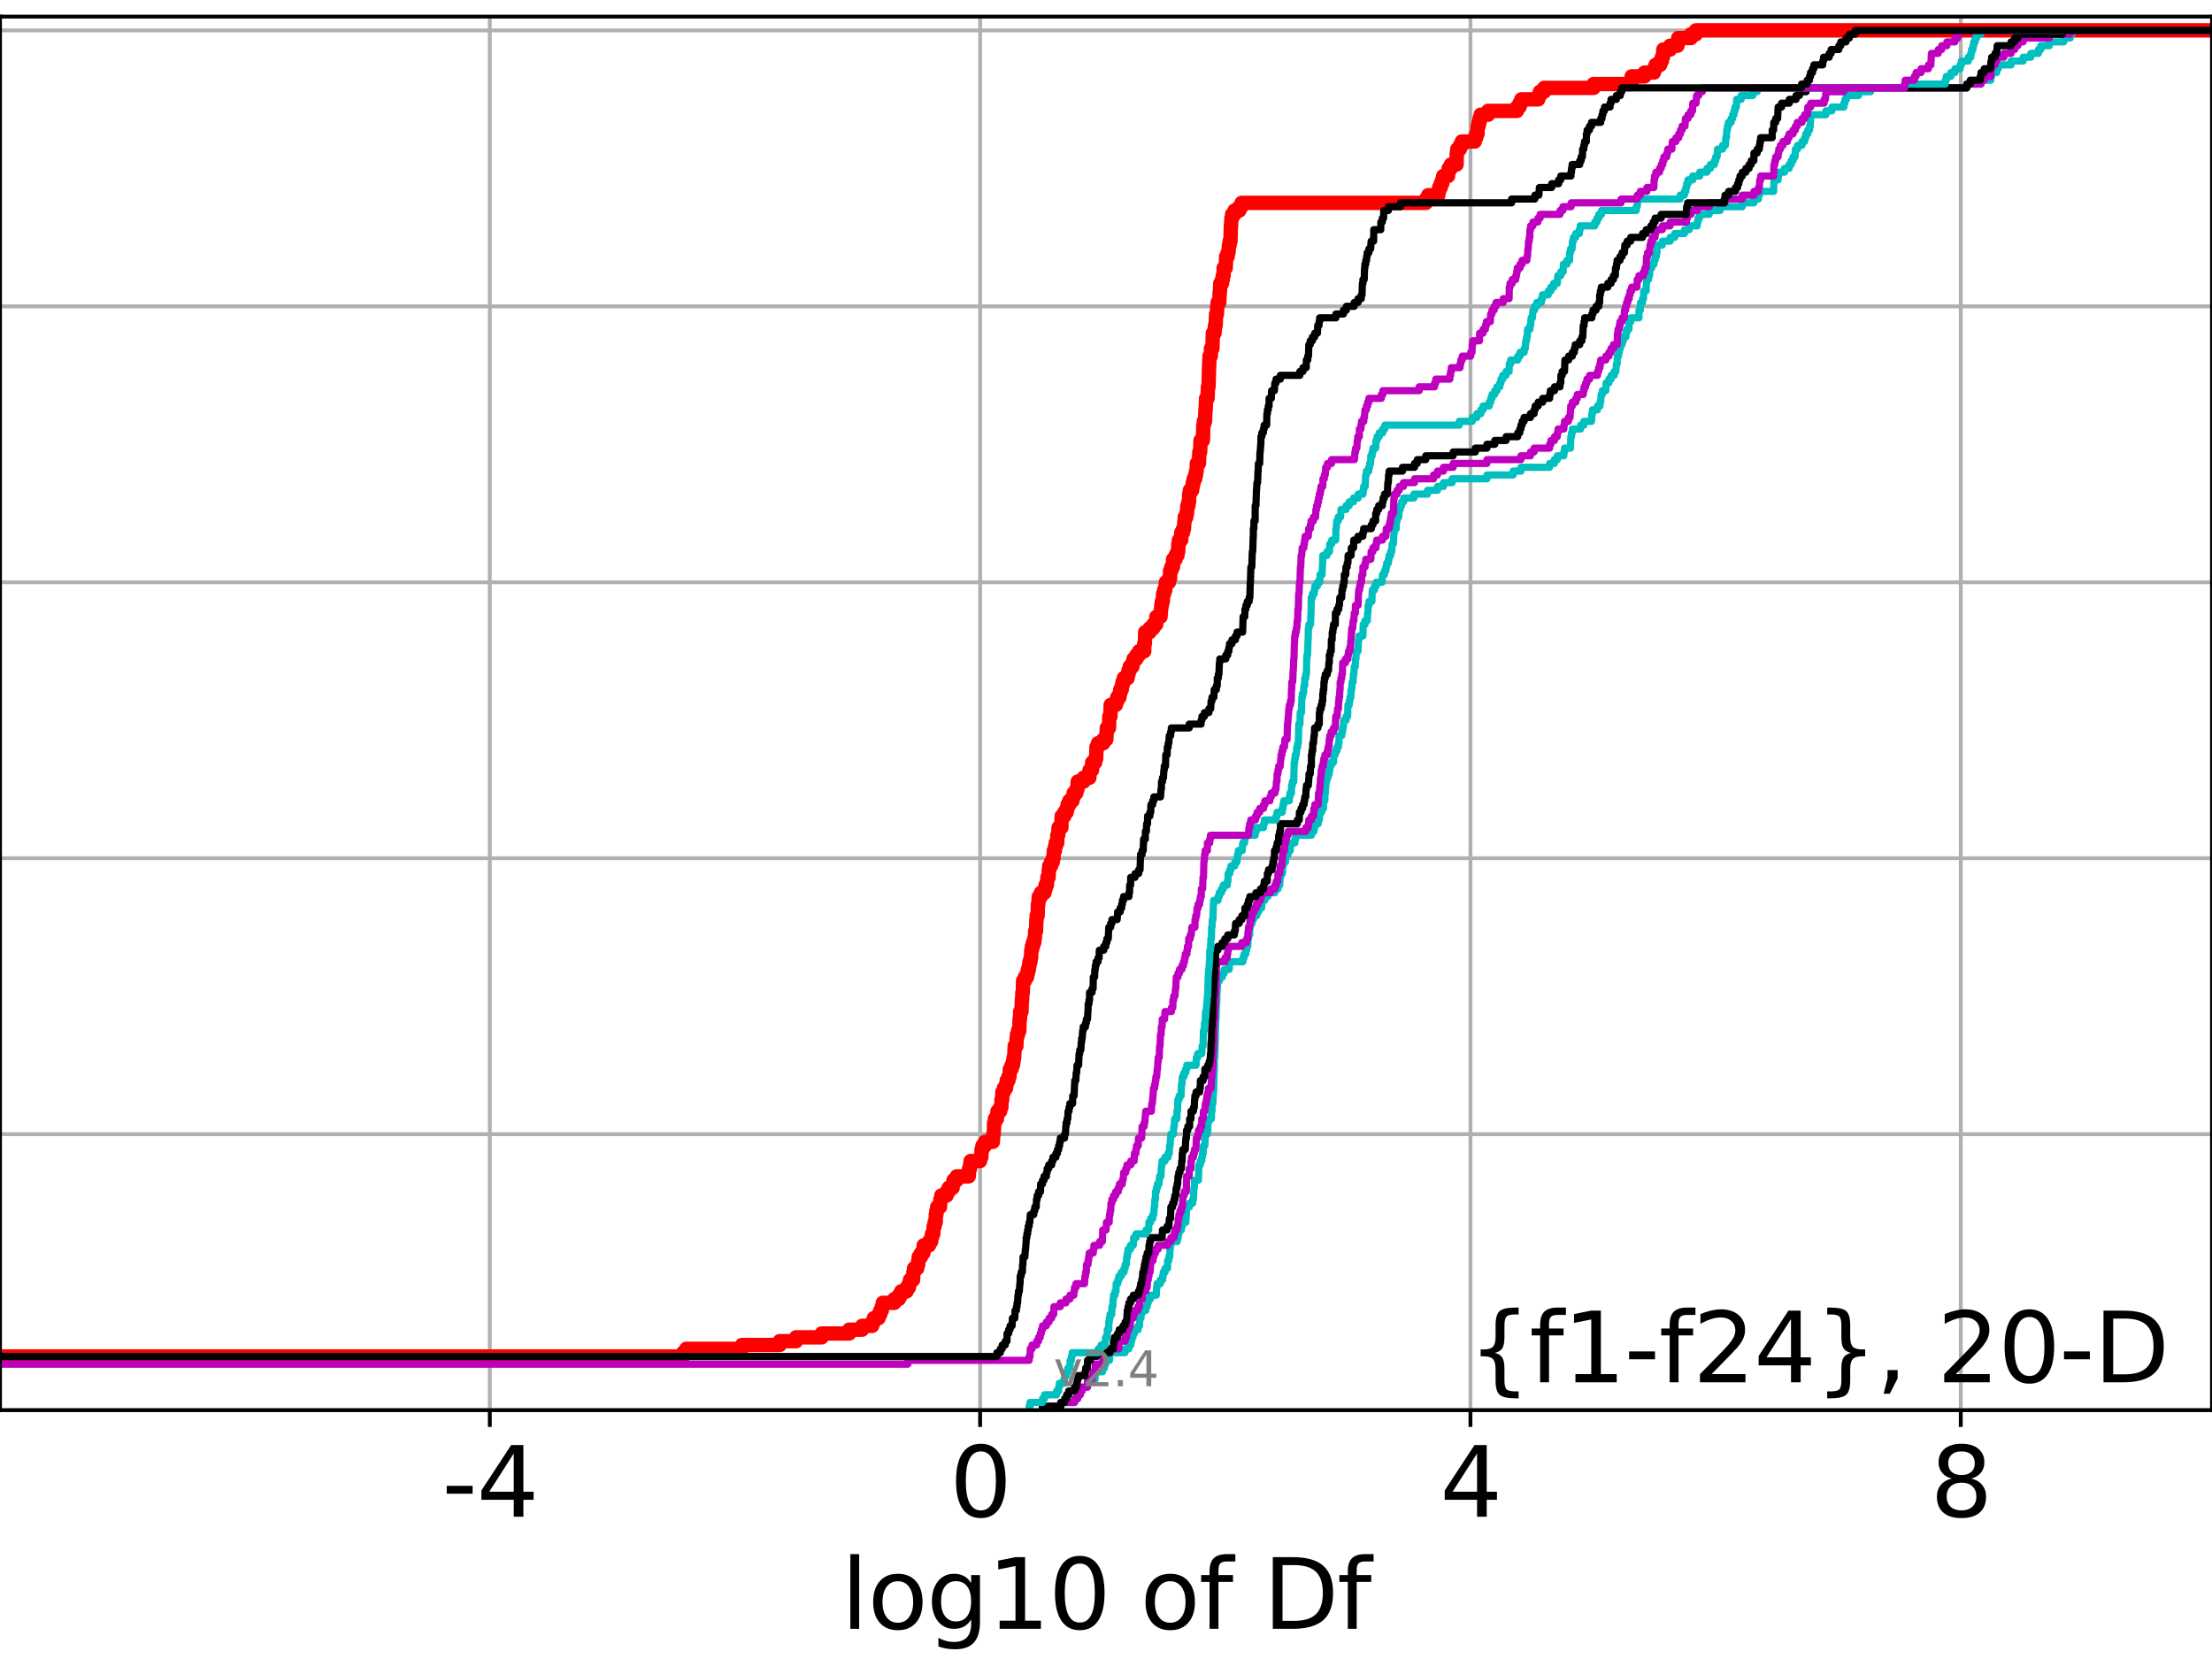 <?xml version="1.0" encoding="utf-8" standalone="no"?>
<!DOCTYPE svg PUBLIC "-//W3C//DTD SVG 1.1//EN"
  "http://www.w3.org/Graphics/SVG/1.1/DTD/svg11.dtd">
<svg height="345.6pt" version="1.1" viewBox="0 0 460.8 345.6" width="460.8pt" xmlns="http://www.w3.org/2000/svg" xmlns:xlink="http://www.w3.org/1999/xlink">
 <defs>
  <style type="text/css">*{stroke-linecap:butt;stroke-linejoin:round;}</style>
 </defs>
 <g id="figure_1">
  <g id="patch_1">
   <path d="M 0 345.6 
L 460.8 345.6 
L 460.8 0 
L 0 0 
z
" style="fill:#ffffff;"/>
  </g>
  <g id="axes_1">
   <g id="patch_2">
    <path d="M 0 293.76 
L 460.8 293.76 
L 460.8 3.456 
L 0 3.456 
z
" style="fill:#ffffff;"/>
   </g>
   <g id="matplotlib.axis_1">
    <g id="xtick_1">
     <g id="line2d_1">
      <path clip-path="url(#p60b4dd6240)" d="M 102.034 293.76 
L 102.034 3.456 
" style="fill:none;stroke:#b0b0b0;stroke-linecap:square;stroke-width:0.8;"/>
     </g>
     <g id="line2d_2">
      <defs>
       <path d="M 0 0 
L 0 3.5 
" id="m095c22ea5d" style="stroke:#000000;stroke-width:0.8;"/>
      </defs>
      <g>
       <use style="stroke:#000000;stroke-width:0.8;" x="102.034" xlink:href="#m095c22ea5d" y="293.76"/>
      </g>
     </g>
     <g id="text_1">
      <!-- -4 -->
      <g transform="translate(92.063 315.957)scale(0.2 -0.2)">
       <defs>
        <path d="M 313 2009 
L 1997 2009 
L 1997 1497 
L 313 1497 
L 313 2009 
z
" id="DejaVuSans-2d" transform="scale(0.016)"/>
        <path d="M 2419 4116 
L 825 1625 
L 2419 1625 
L 2419 4116 
z
M 2253 4666 
L 3047 4666 
L 3047 1625 
L 3713 1625 
L 3713 1100 
L 3047 1100 
L 3047 0 
L 2419 0 
L 2419 1100 
L 313 1100 
L 313 1709 
L 2253 4666 
z
" id="DejaVuSans-34" transform="scale(0.016)"/>
       </defs>
       <use xlink:href="#DejaVuSans-2d"/>
       <use x="36.084" xlink:href="#DejaVuSans-34"/>
      </g>
     </g>
    </g>
    <g id="xtick_2">
     <g id="line2d_3">
      <path clip-path="url(#p60b4dd6240)" d="M 204.177 293.76 
L 204.177 3.456 
" style="fill:none;stroke:#b0b0b0;stroke-linecap:square;stroke-width:0.8;"/>
     </g>
     <g id="line2d_4">
      <g>
       <use style="stroke:#000000;stroke-width:0.8;" x="204.177" xlink:href="#m095c22ea5d" y="293.76"/>
      </g>
     </g>
     <g id="text_2">
      <!-- 0 -->
      <g transform="translate(197.815 315.957)scale(0.2 -0.2)">
       <defs>
        <path d="M 2034 4250 
Q 1547 4250 1301 3770 
Q 1056 3291 1056 2328 
Q 1056 1369 1301 889 
Q 1547 409 2034 409 
Q 2525 409 2770 889 
Q 3016 1369 3016 2328 
Q 3016 3291 2770 3770 
Q 2525 4250 2034 4250 
z
M 2034 4750 
Q 2819 4750 3233 4129 
Q 3647 3509 3647 2328 
Q 3647 1150 3233 529 
Q 2819 -91 2034 -91 
Q 1250 -91 836 529 
Q 422 1150 422 2328 
Q 422 3509 836 4129 
Q 1250 4750 2034 4750 
z
" id="DejaVuSans-30" transform="scale(0.016)"/>
       </defs>
       <use xlink:href="#DejaVuSans-30"/>
      </g>
     </g>
    </g>
    <g id="xtick_3">
     <g id="line2d_5">
      <path clip-path="url(#p60b4dd6240)" d="M 306.321 293.76 
L 306.321 3.456 
" style="fill:none;stroke:#b0b0b0;stroke-linecap:square;stroke-width:0.8;"/>
     </g>
     <g id="line2d_6">
      <g>
       <use style="stroke:#000000;stroke-width:0.8;" x="306.321" xlink:href="#m095c22ea5d" y="293.76"/>
      </g>
     </g>
     <g id="text_3">
      <!-- 4 -->
      <g transform="translate(299.959 315.957)scale(0.2 -0.2)">
       <use xlink:href="#DejaVuSans-34"/>
      </g>
     </g>
    </g>
    <g id="xtick_4">
     <g id="line2d_7">
      <path clip-path="url(#p60b4dd6240)" d="M 408.465 293.76 
L 408.465 3.456 
" style="fill:none;stroke:#b0b0b0;stroke-linecap:square;stroke-width:0.8;"/>
     </g>
     <g id="line2d_8">
      <g>
       <use style="stroke:#000000;stroke-width:0.8;" x="408.465" xlink:href="#m095c22ea5d" y="293.76"/>
      </g>
     </g>
     <g id="text_4">
      <!-- 8 -->
      <g transform="translate(402.103 315.957)scale(0.2 -0.2)">
       <defs>
        <path d="M 2034 2216 
Q 1584 2216 1326 1975 
Q 1069 1734 1069 1313 
Q 1069 891 1326 650 
Q 1584 409 2034 409 
Q 2484 409 2743 651 
Q 3003 894 3003 1313 
Q 3003 1734 2745 1975 
Q 2488 2216 2034 2216 
z
M 1403 2484 
Q 997 2584 770 2862 
Q 544 3141 544 3541 
Q 544 4100 942 4425 
Q 1341 4750 2034 4750 
Q 2731 4750 3128 4425 
Q 3525 4100 3525 3541 
Q 3525 3141 3298 2862 
Q 3072 2584 2669 2484 
Q 3125 2378 3379 2068 
Q 3634 1759 3634 1313 
Q 3634 634 3220 271 
Q 2806 -91 2034 -91 
Q 1263 -91 848 271 
Q 434 634 434 1313 
Q 434 1759 690 2068 
Q 947 2378 1403 2484 
z
M 1172 3481 
Q 1172 3119 1398 2916 
Q 1625 2713 2034 2713 
Q 2441 2713 2670 2916 
Q 2900 3119 2900 3481 
Q 2900 3844 2670 4047 
Q 2441 4250 2034 4250 
Q 1625 4250 1398 4047 
Q 1172 3844 1172 3481 
z
" id="DejaVuSans-38" transform="scale(0.016)"/>
       </defs>
       <use xlink:href="#DejaVuSans-38"/>
      </g>
     </g>
    </g>
    <g id="text_5">
     <!-- log10 of Df -->
     <g transform="translate(175.214 339.313)scale(0.2 -0.2)">
      <defs>
       <path d="M 603 4863 
L 1178 4863 
L 1178 0 
L 603 0 
L 603 4863 
z
" id="DejaVuSans-6c" transform="scale(0.016)"/>
       <path d="M 1959 3097 
Q 1497 3097 1228 2736 
Q 959 2375 959 1747 
Q 959 1119 1226 758 
Q 1494 397 1959 397 
Q 2419 397 2687 759 
Q 2956 1122 2956 1747 
Q 2956 2369 2687 2733 
Q 2419 3097 1959 3097 
z
M 1959 3584 
Q 2709 3584 3137 3096 
Q 3566 2609 3566 1747 
Q 3566 888 3137 398 
Q 2709 -91 1959 -91 
Q 1206 -91 779 398 
Q 353 888 353 1747 
Q 353 2609 779 3096 
Q 1206 3584 1959 3584 
z
" id="DejaVuSans-6f" transform="scale(0.016)"/>
       <path d="M 2906 1791 
Q 2906 2416 2648 2759 
Q 2391 3103 1925 3103 
Q 1463 3103 1205 2759 
Q 947 2416 947 1791 
Q 947 1169 1205 825 
Q 1463 481 1925 481 
Q 2391 481 2648 825 
Q 2906 1169 2906 1791 
z
M 3481 434 
Q 3481 -459 3084 -895 
Q 2688 -1331 1869 -1331 
Q 1566 -1331 1297 -1286 
Q 1028 -1241 775 -1147 
L 775 -588 
Q 1028 -725 1275 -790 
Q 1522 -856 1778 -856 
Q 2344 -856 2625 -561 
Q 2906 -266 2906 331 
L 2906 616 
Q 2728 306 2450 153 
Q 2172 0 1784 0 
Q 1141 0 747 490 
Q 353 981 353 1791 
Q 353 2603 747 3093 
Q 1141 3584 1784 3584 
Q 2172 3584 2450 3431 
Q 2728 3278 2906 2969 
L 2906 3500 
L 3481 3500 
L 3481 434 
z
" id="DejaVuSans-67" transform="scale(0.016)"/>
       <path d="M 794 531 
L 1825 531 
L 1825 4091 
L 703 3866 
L 703 4441 
L 1819 4666 
L 2450 4666 
L 2450 531 
L 3481 531 
L 3481 0 
L 794 0 
L 794 531 
z
" id="DejaVuSans-31" transform="scale(0.016)"/>
       <path id="DejaVuSans-20" transform="scale(0.016)"/>
       <path d="M 2375 4863 
L 2375 4384 
L 1825 4384 
Q 1516 4384 1395 4259 
Q 1275 4134 1275 3809 
L 1275 3500 
L 2222 3500 
L 2222 3053 
L 1275 3053 
L 1275 0 
L 697 0 
L 697 3053 
L 147 3053 
L 147 3500 
L 697 3500 
L 697 3744 
Q 697 4328 969 4595 
Q 1241 4863 1831 4863 
L 2375 4863 
z
" id="DejaVuSans-66" transform="scale(0.016)"/>
       <path d="M 1259 4147 
L 1259 519 
L 2022 519 
Q 2988 519 3436 956 
Q 3884 1394 3884 2338 
Q 3884 3275 3436 3711 
Q 2988 4147 2022 4147 
L 1259 4147 
z
M 628 4666 
L 1925 4666 
Q 3281 4666 3915 4102 
Q 4550 3538 4550 2338 
Q 4550 1131 3912 565 
Q 3275 0 1925 0 
L 628 0 
L 628 4666 
z
" id="DejaVuSans-44" transform="scale(0.016)"/>
      </defs>
      <use xlink:href="#DejaVuSans-6c"/>
      <use x="27.783" xlink:href="#DejaVuSans-6f"/>
      <use x="88.965" xlink:href="#DejaVuSans-67"/>
      <use x="152.441" xlink:href="#DejaVuSans-31"/>
      <use x="216.064" xlink:href="#DejaVuSans-30"/>
      <use x="279.688" xlink:href="#DejaVuSans-20"/>
      <use x="311.475" xlink:href="#DejaVuSans-6f"/>
      <use x="372.656" xlink:href="#DejaVuSans-66"/>
      <use x="407.861" xlink:href="#DejaVuSans-20"/>
      <use x="439.648" xlink:href="#DejaVuSans-44"/>
      <use x="516.65" xlink:href="#DejaVuSans-66"/>
     </g>
    </g>
   </g>
   <g id="matplotlib.axis_2">
    <g id="ytick_1">
     <g id="line2d_9">
      <path clip-path="url(#p60b4dd6240)" d="M 0 293.76 
L 460.8 293.76 
" style="fill:none;stroke:#b0b0b0;stroke-linecap:square;stroke-width:0.8;"/>
     </g>
     <g id="line2d_10">
      <defs>
       <path d="M 0 0 
L -3.5 0 
" id="mca9f2b5e80" style="stroke:#000000;stroke-width:0.8;"/>
      </defs>
      <g>
       <use style="stroke:#000000;stroke-width:0.8;" x="0" xlink:href="#mca9f2b5e80" y="293.76"/>
      </g>
     </g>
    </g>
    <g id="ytick_2">
     <g id="line2d_11">
      <path clip-path="url(#p60b4dd6240)" d="M 0 236.274 
L 460.8 236.274 
" style="fill:none;stroke:#b0b0b0;stroke-linecap:square;stroke-width:0.8;"/>
     </g>
     <g id="line2d_12">
      <g>
       <use style="stroke:#000000;stroke-width:0.8;" x="0" xlink:href="#mca9f2b5e80" y="236.274"/>
      </g>
     </g>
    </g>
    <g id="ytick_3">
     <g id="line2d_13">
      <path clip-path="url(#p60b4dd6240)" d="M 0 178.788 
L 460.8 178.788 
" style="fill:none;stroke:#b0b0b0;stroke-linecap:square;stroke-width:0.8;"/>
     </g>
     <g id="line2d_14">
      <g>
       <use style="stroke:#000000;stroke-width:0.8;" x="0" xlink:href="#mca9f2b5e80" y="178.788"/>
      </g>
     </g>
    </g>
    <g id="ytick_4">
     <g id="line2d_15">
      <path clip-path="url(#p60b4dd6240)" d="M 0 121.302 
L 460.8 121.302 
" style="fill:none;stroke:#b0b0b0;stroke-linecap:square;stroke-width:0.8;"/>
     </g>
     <g id="line2d_16">
      <g>
       <use style="stroke:#000000;stroke-width:0.8;" x="0" xlink:href="#mca9f2b5e80" y="121.302"/>
      </g>
     </g>
    </g>
    <g id="ytick_5">
     <g id="line2d_17">
      <path clip-path="url(#p60b4dd6240)" d="M 0 63.816 
L 460.8 63.816 
" style="fill:none;stroke:#b0b0b0;stroke-linecap:square;stroke-width:0.8;"/>
     </g>
     <g id="line2d_18">
      <g>
       <use style="stroke:#000000;stroke-width:0.8;" x="0" xlink:href="#mca9f2b5e80" y="63.816"/>
      </g>
     </g>
    </g>
    <g id="ytick_6">
     <g id="line2d_19">
      <path clip-path="url(#p60b4dd6240)" d="M 0 6.33 
L 460.8 6.33 
" style="fill:none;stroke:#b0b0b0;stroke-linecap:square;stroke-width:0.8;"/>
     </g>
     <g id="line2d_20">
      <g>
       <use style="stroke:#000000;stroke-width:0.8;" x="0" xlink:href="#mca9f2b5e80" y="6.33"/>
      </g>
     </g>
    </g>
   </g>
   <g id="line2d_21">
    <path clip-path="url(#p60b4dd6240)" d="M -1 282.582 
L 142.272 282.582 
L 142.272 281.784 
L 142.973 281.784 
L 142.973 280.985 
L 154.563 280.985 
L 154.563 280.187 
L 162.431 280.187 
L 162.431 279.389 
L 165.853 279.389 
L 165.853 278.59 
L 171.171 278.59 
L 171.171 277.792 
L 176.911 277.792 
L 176.911 276.993 
L 179.6 276.993 
L 179.6 276.195 
L 181.687 276.195 
L 181.687 275.396 
L 182.043 275.396 
L 182.043 274.598 
L 183.012 274.598 
L 183.012 273.8 
L 183.375 273.8 
L 183.375 273.001 
L 183.694 273.001 
L 183.694 272.203 
L 183.905 272.203 
L 183.905 271.404 
L 186.308 271.404 
L 186.308 270.606 
L 187.262 270.606 
L 187.262 269.808 
L 187.73 269.808 
L 187.73 269.009 
L 188.873 269.009 
L 188.873 268.211 
L 189.348 268.211 
L 189.348 267.412 
L 189.573 267.412 
L 189.573 266.614 
L 190.217 266.614 
L 190.278 265.017 
L 190.409 265.017 
L 190.409 264.219 
L 191.075 264.219 
L 191.075 263.42 
L 191.279 263.42 
L 191.279 262.622 
L 191.395 262.622 
L 191.395 261.823 
L 191.873 261.823 
L 191.873 261.025 
L 192.365 261.025 
L 192.429 259.428 
L 193.541 259.428 
L 193.541 258.63 
L 193.973 258.63 
L 193.973 257.831 
L 194.146 257.831 
L 194.146 257.033 
L 194.425 257.033 
L 194.509 255.436 
L 194.701 255.436 
L 194.701 254.638 
L 194.921 254.638 
L 194.948 253.041 
L 195.062 253.041 
L 195.062 252.242 
L 195.233 252.242 
L 195.233 251.444 
L 195.813 251.444 
L 195.903 249.847 
L 196.096 249.847 
L 196.096 249.049 
L 197.192 249.049 
L 197.192 248.25 
L 197.627 248.25 
L 197.627 247.452 
L 198.45 247.452 
L 198.45 246.653 
L 198.635 246.653 
L 198.635 245.855 
L 199.306 245.855 
L 199.306 245.057 
L 201.808 245.057 
L 201.885 243.46 
L 202.072 243.46 
L 202.072 242.661 
L 202.194 242.661 
L 202.194 241.863 
L 204.167 241.863 
L 204.167 241.065 
L 204.428 241.065 
L 204.467 239.468 
L 204.67 239.468 
L 204.67 238.669 
L 205.194 238.669 
L 205.194 237.871 
L 206.824 237.871 
L 206.915 236.274 
L 207.019 236.274 
L 207.1 233.879 
L 207.246 233.879 
L 207.246 233.08 
L 207.677 233.08 
L 207.677 232.282 
L 207.797 232.282 
L 207.797 231.484 
L 208.36 231.484 
L 208.36 230.685 
L 208.608 230.685 
L 208.626 229.088 
L 208.78 229.088 
L 208.812 227.491 
L 209.126 227.491 
L 209.126 226.693 
L 209.573 226.693 
L 209.573 225.895 
L 209.714 225.895 
L 209.714 225.096 
L 210.072 225.096 
L 210.072 224.298 
L 210.289 224.298 
L 210.385 222.701 
L 210.738 222.701 
L 210.738 221.903 
L 211.017 221.903 
L 211.017 221.104 
L 211.154 221.104 
L 211.154 220.306 
L 211.277 220.306 
L 211.378 217.91 
L 211.735 217.91 
L 211.764 216.314 
L 211.858 216.314 
L 211.858 215.515 
L 212.08 215.515 
L 212.08 214.717 
L 212.342 214.717 
L 212.4 212.322 
L 212.483 212.322 
L 212.524 210.725 
L 212.8 210.725 
L 212.87 208.33 
L 212.922 208.33 
L 212.979 206.733 
L 213.082 206.733 
L 213.125 204.337 
L 213.501 204.337 
L 213.501 203.539 
L 213.969 203.539 
L 213.969 202.741 
L 214.143 202.741 
L 214.143 201.942 
L 214.343 201.942 
L 214.343 201.144 
L 214.462 201.144 
L 214.462 200.345 
L 214.672 200.345 
L 214.672 199.547 
L 214.795 199.547 
L 214.837 197.95 
L 214.959 197.95 
L 214.959 197.152 
L 215.187 197.152 
L 215.187 196.353 
L 215.454 196.353 
L 215.454 195.555 
L 215.57 195.555 
L 215.651 193.958 
L 215.827 193.958 
L 215.9 191.563 
L 215.956 191.563 
L 215.956 190.764 
L 216.16 190.764 
L 216.216 188.369 
L 216.305 188.369 
L 216.414 186.772 
L 216.844 186.772 
L 216.844 185.974 
L 217.586 185.974 
L 217.586 185.175 
L 217.818 185.175 
L 217.818 184.377 
L 218.089 184.377 
L 218.193 182.78 
L 218.443 182.78 
L 218.478 181.183 
L 218.575 181.183 
L 218.575 180.385 
L 218.961 180.385 
L 218.961 179.587 
L 219.311 179.587 
L 219.311 178.788 
L 219.467 178.788 
L 219.532 177.191 
L 219.772 177.191 
L 219.772 176.393 
L 219.924 176.393 
L 219.924 175.594 
L 220.238 175.594 
L 220.264 173.998 
L 220.436 173.998 
L 220.516 172.401 
L 221.096 172.401 
L 221.163 170.006 
L 221.729 170.006 
L 221.729 169.207 
L 222.206 169.207 
L 222.206 168.409 
L 222.4 168.409 
L 222.4 167.61 
L 222.77 167.61 
L 222.77 166.812 
L 223.425 166.812 
L 223.425 166.013 
L 223.668 166.013 
L 223.668 165.215 
L 224.216 165.215 
L 224.216 164.417 
L 224.458 164.417 
L 224.508 162.82 
L 225.733 162.82 
L 225.733 162.021 
L 226.935 162.021 
L 226.976 160.425 
L 227.497 160.425 
L 227.52 158.828 
L 228.144 158.828 
L 228.144 158.029 
L 228.348 158.029 
L 228.414 155.634 
L 228.729 155.634 
L 228.729 154.836 
L 229.834 154.836 
L 229.834 154.037 
L 230.47 154.037 
L 230.573 151.642 
L 231.022 151.642 
L 231.094 149.247 
L 231.329 149.247 
L 231.369 146.851 
L 232.459 146.851 
L 232.459 146.053 
L 232.749 146.053 
L 232.749 145.255 
L 233.209 145.255 
L 233.209 144.456 
L 233.372 144.456 
L 233.372 143.658 
L 233.684 143.658 
L 233.684 142.859 
L 233.846 142.859 
L 233.846 142.061 
L 234.109 142.061 
L 234.109 141.263 
L 234.906 141.263 
L 234.906 140.464 
L 235.085 140.464 
L 235.085 139.666 
L 235.342 139.666 
L 235.342 138.867 
L 235.906 138.867 
L 235.906 138.069 
L 236.138 138.069 
L 236.138 137.27 
L 236.737 137.27 
L 236.737 136.472 
L 237.285 136.472 
L 237.285 135.674 
L 238.363 135.674 
L 238.369 134.077 
L 238.498 134.077 
L 238.572 131.682 
L 239.504 131.682 
L 239.504 130.883 
L 240.25 130.883 
L 240.25 130.085 
L 240.842 130.085 
L 240.892 128.488 
L 241.755 128.488 
L 241.859 126.891 
L 241.913 126.891 
L 241.913 126.093 
L 242.044 126.093 
L 242.044 125.294 
L 242.239 125.294 
L 242.298 123.697 
L 242.511 123.697 
L 242.511 122.899 
L 242.761 122.899 
L 242.865 121.302 
L 243.503 121.302 
L 243.503 120.504 
L 243.746 120.504 
L 243.748 118.907 
L 244.011 118.907 
L 244.011 118.109 
L 244.354 118.109 
L 244.374 116.512 
L 244.897 116.512 
L 244.897 115.713 
L 245.272 115.713 
L 245.272 114.915 
L 245.448 114.915 
L 245.464 113.318 
L 245.594 113.318 
L 245.594 112.52 
L 246.061 112.52 
L 246.093 110.923 
L 246.453 110.923 
L 246.453 110.124 
L 246.651 110.124 
L 246.734 108.528 
L 246.807 108.528 
L 246.807 107.729 
L 247.131 107.729 
L 247.131 106.931 
L 247.287 106.931 
L 247.353 105.334 
L 247.573 105.334 
L 247.573 104.535 
L 247.708 104.535 
L 247.726 102.939 
L 247.868 102.939 
L 247.868 102.14 
L 248.343 102.14 
L 248.343 101.342 
L 248.482 101.342 
L 248.482 100.543 
L 248.671 100.543 
L 248.671 99.745 
L 248.979 99.745 
L 248.979 98.947 
L 249.153 98.947 
L 249.153 98.148 
L 249.286 98.148 
L 249.318 96.551 
L 249.764 96.551 
L 249.845 94.156 
L 250.016 94.156 
L 250.087 91.761 
L 250.583 91.761 
L 250.677 88.567 
L 250.779 88.567 
L 250.779 87.769 
L 251.03 87.769 
L 251.115 85.373 
L 251.164 85.373 
L 251.248 82.978 
L 251.564 82.978 
L 251.637 80.583 
L 251.76 80.583 
L 251.867 76.591 
L 251.874 76.591 
L 251.963 74.196 
L 252.23 74.196 
L 252.267 72.599 
L 252.562 72.599 
L 252.658 69.405 
L 253.008 69.405 
L 253.106 67.808 
L 253.237 67.808 
L 253.337 65.413 
L 253.515 65.413 
L 253.562 63.816 
L 253.654 63.816 
L 253.654 63.018 
L 254.001 63.018 
L 254.099 60.623 
L 254.159 60.623 
L 254.203 59.026 
L 254.57 59.026 
L 254.57 58.227 
L 254.733 58.227 
L 254.733 57.429 
L 254.901 57.429 
L 254.902 55.832 
L 255.34 55.832 
L 255.431 53.437 
L 255.751 53.437 
L 255.751 52.638 
L 255.911 52.638 
L 256.017 51.042 
L 256.161 51.042 
L 256.161 50.243 
L 256.328 50.243 
L 256.413 47.05 
L 256.456 47.05 
L 256.528 45.453 
L 256.673 45.453 
L 256.673 44.654 
L 257.178 44.654 
L 257.178 43.856 
L 258.181 43.856 
L 258.181 43.057 
L 258.655 43.057 
L 258.655 42.259 
L 297.048 42.259 
L 297.048 41.461 
L 297.518 41.461 
L 297.518 40.662 
L 299.63 40.662 
L 299.63 39.864 
L 299.798 39.864 
L 299.798 39.065 
L 300.133 39.065 
L 300.133 38.267 
L 300.436 38.267 
L 300.436 37.469 
L 300.638 37.469 
L 300.638 36.67 
L 301.655 36.67 
L 301.655 35.872 
L 301.785 35.872 
L 301.785 35.073 
L 302.256 35.073 
L 302.256 34.275 
L 303.436 34.275 
L 303.463 31.88 
L 303.579 31.88 
L 303.579 31.081 
L 304.127 31.081 
L 304.127 30.283 
L 304.519 30.283 
L 304.519 29.484 
L 307.222 29.484 
L 307.222 28.686 
L 307.524 28.686 
L 307.524 27.888 
L 307.801 27.888 
L 307.833 26.291 
L 308.031 26.291 
L 308.031 25.492 
L 308.227 25.492 
L 308.227 24.694 
L 308.449 24.694 
L 308.449 23.895 
L 310.009 23.895 
L 310.009 23.097 
L 316.015 23.097 
L 316.015 22.299 
L 316.549 22.299 
L 316.549 21.5 
L 316.908 21.5 
L 316.908 20.702 
L 320.44 20.702 
L 320.44 19.903 
L 320.809 19.903 
L 320.809 19.105 
L 321.678 19.105 
L 321.678 18.307 
L 331.969 18.307 
L 331.969 17.508 
L 339.895 17.508 
L 339.902 15.911 
L 342.59 15.911 
L 342.59 15.113 
L 344.546 15.113 
L 344.546 14.314 
L 344.887 14.314 
L 344.887 13.516 
L 345.843 13.516 
L 345.843 12.718 
L 346.196 12.718 
L 346.196 11.919 
L 346.426 11.919 
L 346.497 10.322 
L 347.913 10.322 
L 347.913 9.524 
L 349.46 9.524 
L 349.46 8.726 
L 349.598 8.726 
L 349.598 7.927 
L 352.251 7.927 
L 352.251 7.129 
L 353.285 7.129 
L 353.285 6.33 
L 353.285 6.33 
L 460.8 6.33 
L 460.8 6.33 
" style="fill:none;stroke:#ff0000;stroke-linecap:square;stroke-width:3;"/>
   </g>
   <g id="line2d_22">
    <path clip-path="url(#p60b4dd6240)" d="M 217.173 293.76 
L 217.173 292.962 
L 220.991 292.962 
L 220.991 292.163 
L 223.842 292.163 
L 223.842 291.365 
L 224.502 291.365 
L 224.502 290.566 
L 225.036 290.566 
L 225.036 289.768 
L 225.417 289.768 
L 225.417 288.97 
L 226.555 288.97 
L 226.555 288.171 
L 226.983 288.171 
L 226.983 287.373 
L 228.118 287.373 
L 228.172 285.776 
L 229.672 285.776 
L 229.672 284.977 
L 230.079 284.977 
L 230.079 284.179 
L 230.343 284.179 
L 230.343 283.381 
L 231.136 283.381 
L 231.153 281.784 
L 234.36 281.784 
L 234.36 280.985 
L 235.174 280.985 
L 235.174 280.187 
L 235.574 280.187 
L 235.574 279.389 
L 235.747 279.389 
L 235.747 278.59 
L 236.031 278.59 
L 236.031 277.792 
L 236.307 277.792 
L 236.307 276.993 
L 237.089 276.993 
L 237.089 276.195 
L 237.376 276.195 
L 237.456 274.598 
L 237.692 274.598 
L 237.692 273.8 
L 237.828 273.8 
L 237.828 273.001 
L 238.682 273.001 
L 238.682 272.203 
L 238.977 272.203 
L 238.977 271.404 
L 239.208 271.404 
L 239.208 270.606 
L 239.667 270.606 
L 239.667 269.808 
L 240.868 269.808 
L 240.929 268.211 
L 241.035 268.211 
L 241.035 267.412 
L 241.726 267.412 
L 241.726 266.614 
L 242.199 266.614 
L 242.199 265.815 
L 242.321 265.815 
L 242.321 265.017 
L 242.712 265.017 
L 242.712 264.219 
L 243.224 264.219 
L 243.232 262.622 
L 243.482 262.622 
L 243.482 261.823 
L 243.673 261.823 
L 243.722 260.227 
L 243.793 260.227 
L 243.793 259.428 
L 243.915 259.428 
L 243.915 258.63 
L 245.258 258.63 
L 245.258 257.831 
L 245.454 257.831 
L 245.454 257.033 
L 245.593 257.033 
L 245.593 256.234 
L 246.108 256.234 
L 246.108 255.436 
L 246.294 255.436 
L 246.294 254.638 
L 247.028 254.638 
L 247.138 253.041 
L 247.141 253.041 
L 247.174 251.444 
L 247.768 251.444 
L 247.768 250.646 
L 248.459 250.646 
L 248.459 249.847 
L 248.618 249.847 
L 248.713 247.452 
L 248.816 247.452 
L 248.82 245.855 
L 249.654 245.855 
L 249.749 242.661 
L 250.048 242.661 
L 250.048 241.863 
L 250.35 241.863 
L 250.35 241.065 
L 250.477 241.065 
L 250.477 240.266 
L 250.643 240.266 
L 250.699 238.669 
L 250.997 238.669 
L 251.098 236.274 
L 251.5 236.274 
L 251.5 235.476 
L 251.614 235.476 
L 251.623 233.879 
L 251.758 233.879 
L 251.758 233.08 
L 252.359 233.08 
L 252.391 231.484 
L 252.48 231.484 
L 252.493 229.887 
L 252.659 229.887 
L 252.767 227.491 
L 252.81 227.491 
L 252.912 223.499 
L 252.947 223.499 
L 253 220.306 
L 253.061 220.306 
L 253.16 217.112 
L 253.173 217.112 
L 253.261 212.322 
L 253.317 212.322 
L 253.417 209.128 
L 253.452 209.128 
L 253.556 205.934 
L 253.576 205.934 
L 253.677 204.337 
L 254.043 204.337 
L 254.043 203.539 
L 254.65 203.539 
L 254.65 202.741 
L 255.031 202.741 
L 255.031 201.942 
L 256.071 201.942 
L 256.151 200.345 
L 258.922 200.345 
L 258.922 199.547 
L 259.156 199.547 
L 259.156 198.749 
L 259.518 198.749 
L 259.518 197.95 
L 259.691 197.95 
L 259.691 197.152 
L 259.932 197.152 
L 259.994 195.555 
L 260.076 195.555 
L 260.076 194.756 
L 260.33 194.756 
L 260.408 192.361 
L 260.851 192.361 
L 260.851 191.563 
L 261.123 191.563 
L 261.123 190.764 
L 261.812 190.764 
L 261.812 189.966 
L 262.171 189.966 
L 262.171 189.168 
L 262.817 189.168 
L 262.888 187.571 
L 263.469 187.571 
L 263.469 186.772 
L 264.122 186.772 
L 264.122 185.974 
L 265.588 185.974 
L 265.588 185.175 
L 266.224 185.175 
L 266.224 184.377 
L 266.605 184.377 
L 266.655 182.78 
L 266.795 182.78 
L 266.795 181.982 
L 267.167 181.982 
L 267.244 180.385 
L 267.323 180.385 
L 267.323 179.587 
L 267.801 179.587 
L 267.803 177.99 
L 268.328 177.99 
L 268.328 177.191 
L 268.795 177.191 
L 268.837 175.594 
L 269.74 175.594 
L 269.74 174.796 
L 269.911 174.796 
L 269.911 173.998 
L 273.198 173.998 
L 273.198 173.199 
L 273.727 173.199 
L 273.727 172.401 
L 273.908 172.401 
L 273.908 171.602 
L 274.614 171.602 
L 274.614 170.804 
L 274.849 170.804 
L 274.952 169.207 
L 275.316 169.207 
L 275.316 168.409 
L 275.703 168.409 
L 275.711 166.812 
L 275.984 166.812 
L 276.011 165.215 
L 276.105 165.215 
L 276.171 163.618 
L 276.222 163.618 
L 276.222 162.82 
L 276.381 162.82 
L 276.381 162.021 
L 276.661 162.021 
L 276.661 161.223 
L 276.901 161.223 
L 276.901 160.425 
L 277.023 160.425 
L 277.023 159.626 
L 277.252 159.626 
L 277.252 158.828 
L 277.792 158.828 
L 277.85 157.231 
L 278.166 157.231 
L 278.166 156.432 
L 278.507 156.432 
L 278.507 155.634 
L 278.816 155.634 
L 278.816 154.836 
L 278.934 154.836 
L 278.948 153.239 
L 279.515 153.239 
L 279.515 152.44 
L 279.704 152.44 
L 279.704 151.642 
L 279.825 151.642 
L 279.925 150.045 
L 280.405 150.045 
L 280.405 149.247 
L 280.735 149.247 
L 280.801 146.851 
L 281.073 146.851 
L 281.073 146.053 
L 281.224 146.053 
L 281.224 145.255 
L 281.413 145.255 
L 281.445 143.658 
L 281.586 143.658 
L 281.679 142.061 
L 281.886 142.061 
L 281.931 140.464 
L 282.033 140.464 
L 282.116 138.867 
L 282.329 138.867 
L 282.365 137.27 
L 282.476 137.27 
L 282.503 135.674 
L 282.91 135.674 
L 282.987 133.278 
L 283.09 133.278 
L 283.09 132.48 
L 283.922 132.48 
L 283.986 130.085 
L 284.363 130.085 
L 284.363 129.286 
L 284.841 129.286 
L 284.893 127.69 
L 284.959 127.69 
L 285.011 126.093 
L 285.183 126.093 
L 285.183 125.294 
L 285.794 125.294 
L 285.866 122.899 
L 286.34 122.899 
L 286.34 122.101 
L 286.676 122.101 
L 286.676 121.302 
L 287.899 121.302 
L 287.992 119.705 
L 288.411 119.705 
L 288.411 118.907 
L 288.708 118.907 
L 288.708 118.109 
L 288.866 118.109 
L 288.866 117.31 
L 289.218 117.31 
L 289.218 116.512 
L 289.376 116.512 
L 289.376 115.713 
L 289.696 115.713 
L 289.696 114.915 
L 289.936 114.915 
L 289.996 113.318 
L 290.27 113.318 
L 290.374 110.923 
L 290.474 110.923 
L 290.474 110.124 
L 290.866 110.124 
L 290.892 108.528 
L 291.036 108.528 
L 291.036 107.729 
L 291.377 107.729 
L 291.482 106.132 
L 291.695 106.132 
L 291.695 105.334 
L 291.987 105.334 
L 291.987 104.535 
L 292.431 104.535 
L 292.431 103.737 
L 294.534 103.737 
L 294.534 102.939 
L 297.369 102.939 
L 297.369 102.14 
L 299.448 102.14 
L 299.448 101.342 
L 300.693 101.342 
L 300.693 100.543 
L 302.501 100.543 
L 302.501 99.745 
L 309.749 99.745 
L 309.749 98.947 
L 315.209 98.947 
L 315.209 98.148 
L 316.838 98.148 
L 316.838 97.35 
L 322.809 97.35 
L 322.809 96.551 
L 323.793 96.551 
L 323.793 95.753 
L 324.424 95.753 
L 324.424 94.954 
L 325.778 94.954 
L 325.778 94.156 
L 325.912 94.156 
L 325.912 93.358 
L 327.173 93.358 
L 327.226 90.962 
L 327.378 90.962 
L 327.378 90.164 
L 327.547 90.164 
L 327.547 89.366 
L 329.274 89.366 
L 329.274 88.567 
L 329.949 88.567 
L 329.949 87.769 
L 331.546 87.769 
L 331.618 86.172 
L 331.748 86.172 
L 331.748 85.373 
L 332.783 85.373 
L 332.783 84.575 
L 333.304 84.575 
L 333.304 83.777 
L 333.447 83.777 
L 333.544 82.18 
L 333.789 82.18 
L 333.789 81.381 
L 334.523 81.381 
L 334.581 79.785 
L 335.164 79.785 
L 335.164 78.986 
L 335.625 78.986 
L 335.625 78.188 
L 336.269 78.188 
L 336.269 77.389 
L 336.623 77.389 
L 336.727 75.792 
L 336.887 75.792 
L 336.902 74.196 
L 337.172 74.196 
L 337.172 73.397 
L 337.342 73.397 
L 337.342 72.599 
L 337.565 72.599 
L 337.565 71.8 
L 337.904 71.8 
L 337.904 71.002 
L 338.168 71.002 
L 338.168 70.204 
L 338.701 70.204 
L 338.701 69.405 
L 338.843 69.405 
L 338.843 68.607 
L 339.327 68.607 
L 339.398 67.01 
L 339.709 67.01 
L 339.709 66.211 
L 341.426 66.211 
L 341.426 64.615 
L 341.717 64.615 
L 341.75 63.018 
L 342.166 63.018 
L 342.166 62.219 
L 342.362 62.219 
L 342.403 60.623 
L 342.923 60.623 
L 343.018 58.227 
L 343.423 58.227 
L 343.423 57.429 
L 343.627 57.429 
L 343.731 55.832 
L 344.086 55.832 
L 344.086 55.034 
L 344.563 55.034 
L 344.563 54.235 
L 344.784 54.235 
L 344.784 53.437 
L 345.053 53.437 
L 345.053 52.638 
L 345.184 52.638 
L 345.212 51.042 
L 346.293 51.042 
L 346.293 50.243 
L 347.913 50.243 
L 347.913 49.445 
L 348.878 49.445 
L 348.878 48.646 
L 350.903 48.646 
L 350.903 47.848 
L 351.892 47.848 
L 351.892 47.05 
L 353.558 47.05 
L 353.558 46.251 
L 353.738 46.251 
L 353.738 45.453 
L 354.037 45.453 
L 354.037 44.654 
L 356.066 44.654 
L 356.066 43.856 
L 358.341 43.856 
L 358.341 43.057 
L 362.952 43.057 
L 362.952 42.259 
L 365.379 42.259 
L 365.379 41.461 
L 366.315 41.461 
L 366.315 40.662 
L 366.498 40.662 
L 366.498 39.864 
L 369.475 39.864 
L 369.548 37.469 
L 370.414 37.469 
L 370.414 36.67 
L 370.544 36.67 
L 370.544 35.872 
L 371.759 35.872 
L 371.759 35.073 
L 372.71 35.073 
L 372.71 34.275 
L 373.14 34.275 
L 373.14 33.476 
L 373.526 33.476 
L 373.526 32.678 
L 373.944 32.678 
L 374.02 31.081 
L 374.465 31.081 
L 374.465 30.283 
L 375.383 30.283 
L 375.383 29.484 
L 375.934 29.484 
L 375.934 28.686 
L 376.176 28.686 
L 376.176 27.888 
L 376.601 27.888 
L 376.601 27.089 
L 376.964 27.089 
L 376.964 26.291 
L 377.124 26.291 
L 377.196 23.895 
L 380.373 23.895 
L 380.373 23.097 
L 381.614 23.097 
L 381.614 22.299 
L 384.111 22.299 
L 384.111 21.5 
L 384.336 21.5 
L 384.336 20.702 
L 384.65 20.702 
L 384.65 19.903 
L 387.169 19.903 
L 387.169 19.105 
L 389.686 19.105 
L 389.686 18.307 
L 409.721 18.307 
L 409.721 17.508 
L 412.672 17.508 
L 412.672 16.71 
L 414.71 16.71 
L 414.71 15.911 
L 414.897 15.911 
L 414.897 15.113 
L 415.949 15.113 
L 415.949 14.314 
L 416.273 14.314 
L 416.273 13.516 
L 418.943 13.516 
L 418.943 12.718 
L 421.46 12.718 
L 421.46 11.919 
L 423.053 11.919 
L 423.053 11.121 
L 424.63 11.121 
L 424.63 10.322 
L 425.131 10.322 
L 425.131 9.524 
L 426.907 9.524 
L 426.907 8.726 
L 429.933 8.726 
L 429.933 7.927 
L 431.253 7.927 
L 431.253 7.129 
L 431.59 7.129 
L 431.59 6.33 
L 431.59 6.33 
L 460.8 6.33 
L 460.8 6.33 
" style="fill:none;stroke:#00bfbf;stroke-linecap:square;stroke-width:1.5;"/>
   </g>
   <g id="line2d_23">
    <path clip-path="url(#p60b4dd6240)" d="M 217.173 293.76 
L 217.173 292.962 
L 220.991 292.962 
L 220.991 292.163 
L 223.842 292.163 
L 223.842 291.365 
L 224.502 291.365 
L 224.502 290.566 
L 225.036 290.566 
L 225.036 289.768 
L 225.417 289.768 
L 225.417 288.97 
L 226.531 288.97 
L 226.555 287.373 
L 227.496 287.373 
L 227.496 286.574 
L 227.689 286.574 
L 227.689 285.776 
L 228.118 285.776 
L 228.172 284.179 
L 229.672 284.179 
L 229.744 282.582 
L 230.079 282.582 
L 230.079 281.784 
L 231.233 281.784 
L 231.233 280.985 
L 233.052 280.985 
L 233.145 279.389 
L 234.36 279.389 
L 234.36 278.59 
L 234.69 278.59 
L 234.69 277.792 
L 234.821 277.792 
L 234.821 276.993 
L 235.174 276.993 
L 235.174 276.195 
L 235.472 276.195 
L 235.515 274.598 
L 236.086 274.598 
L 236.086 273.8 
L 236.307 273.8 
L 236.307 273.001 
L 237.041 273.001 
L 237.041 272.203 
L 237.376 272.203 
L 237.456 270.606 
L 237.979 270.606 
L 238.054 269.009 
L 238.682 269.009 
L 238.682 268.211 
L 238.977 268.211 
L 239.06 266.614 
L 239.208 266.614 
L 239.208 265.815 
L 239.357 265.815 
L 239.357 265.017 
L 239.6 265.017 
L 239.667 263.42 
L 239.737 263.42 
L 239.737 262.622 
L 240.203 262.622 
L 240.203 261.823 
L 240.372 261.823 
L 240.372 261.025 
L 240.729 261.025 
L 240.729 260.227 
L 241.248 260.227 
L 241.248 259.428 
L 243.232 259.428 
L 243.232 258.63 
L 243.915 258.63 
L 243.915 257.831 
L 244.573 257.831 
L 244.573 257.033 
L 244.743 257.033 
L 244.743 256.234 
L 245.207 256.234 
L 245.207 255.436 
L 245.375 255.436 
L 245.454 253.839 
L 245.593 253.839 
L 245.593 253.041 
L 245.807 253.041 
L 245.807 252.242 
L 246.108 252.242 
L 246.108 251.444 
L 246.294 251.444 
L 246.384 249.847 
L 246.423 249.847 
L 246.423 249.049 
L 246.691 249.049 
L 246.691 248.25 
L 247.141 248.25 
L 247.189 245.057 
L 247.715 245.057 
L 247.768 243.46 
L 248.101 243.46 
L 248.107 241.863 
L 248.214 241.863 
L 248.214 241.065 
L 248.618 241.065 
L 248.618 240.266 
L 248.816 240.266 
L 248.816 239.468 
L 249.135 239.468 
L 249.218 237.072 
L 249.532 237.072 
L 249.532 236.274 
L 249.654 236.274 
L 249.654 235.476 
L 250.048 235.476 
L 250.048 234.677 
L 250.331 234.677 
L 250.35 233.08 
L 250.632 233.08 
L 250.699 231.484 
L 250.997 231.484 
L 251.091 229.887 
L 251.297 229.887 
L 251.297 229.088 
L 251.419 229.088 
L 251.419 228.29 
L 251.623 228.29 
L 251.623 227.491 
L 251.758 227.491 
L 251.758 226.693 
L 252.287 226.693 
L 252.391 224.298 
L 252.48 224.298 
L 252.493 222.701 
L 252.629 222.701 
L 252.705 218.709 
L 252.81 218.709 
L 252.912 213.918 
L 252.928 213.918 
L 253 212.322 
L 253.061 212.322 
L 253.102 209.926 
L 253.184 209.926 
L 253.241 206.733 
L 253.306 206.733 
L 253.417 201.144 
L 253.494 201.144 
L 253.494 200.345 
L 255.162 200.345 
L 255.162 199.547 
L 255.633 199.547 
L 255.633 198.749 
L 255.766 198.749 
L 255.766 197.95 
L 255.898 197.95 
L 255.898 197.152 
L 258.67 197.152 
L 258.67 196.353 
L 259.691 196.353 
L 259.691 195.555 
L 259.932 195.555 
L 259.994 193.958 
L 260.076 193.958 
L 260.076 193.16 
L 260.359 193.16 
L 260.408 191.563 
L 260.73 191.563 
L 260.73 190.764 
L 260.851 190.764 
L 260.851 189.966 
L 261.22 189.966 
L 261.22 189.168 
L 261.715 189.168 
L 261.715 188.369 
L 262.071 188.369 
L 262.071 187.571 
L 262.579 187.571 
L 262.579 186.772 
L 262.817 186.772 
L 262.817 185.974 
L 264.667 185.974 
L 264.667 185.175 
L 265.588 185.175 
L 265.588 184.377 
L 265.869 184.377 
L 265.869 183.579 
L 266.193 183.579 
L 266.224 181.982 
L 266.605 181.982 
L 266.655 180.385 
L 267.015 180.385 
L 267.101 178.788 
L 267.167 178.788 
L 267.244 177.191 
L 267.573 177.191 
L 267.633 175.594 
L 267.803 175.594 
L 267.803 174.796 
L 267.973 174.796 
L 267.973 173.998 
L 268.328 173.998 
L 268.328 173.199 
L 272.021 173.199 
L 272.021 172.401 
L 272.549 172.401 
L 272.656 170.804 
L 273.198 170.804 
L 273.198 170.006 
L 273.627 170.006 
L 273.727 168.409 
L 273.908 168.409 
L 273.908 167.61 
L 274.614 167.61 
L 274.673 165.215 
L 274.849 165.215 
L 274.952 163.618 
L 275.019 163.618 
L 275.09 162.021 
L 275.17 162.021 
L 275.246 160.425 
L 275.406 160.425 
L 275.406 159.626 
L 275.658 159.626 
L 275.658 158.828 
L 275.772 158.828 
L 275.772 158.029 
L 276.011 158.029 
L 276.011 157.231 
L 276.506 157.231 
L 276.506 156.432 
L 276.661 156.432 
L 276.661 155.634 
L 276.849 155.634 
L 276.901 154.037 
L 277.023 154.037 
L 277.023 153.239 
L 277.302 153.239 
L 277.302 152.44 
L 277.792 152.44 
L 277.792 151.642 
L 278.166 151.642 
L 278.249 149.247 
L 278.539 149.247 
L 278.634 147.65 
L 278.816 147.65 
L 278.857 146.053 
L 278.934 146.053 
L 278.934 145.255 
L 279.056 145.255 
L 279.114 143.658 
L 279.176 143.658 
L 279.176 142.061 
L 279.349 142.061 
L 279.349 141.263 
L 279.515 141.263 
L 279.515 140.464 
L 279.637 140.464 
L 279.705 138.069 
L 280.284 138.069 
L 280.284 137.27 
L 280.791 137.27 
L 280.791 136.472 
L 280.923 136.472 
L 280.923 135.674 
L 281.187 135.674 
L 281.187 134.875 
L 281.324 134.875 
L 281.413 133.278 
L 281.445 133.278 
L 281.54 131.682 
L 281.586 131.682 
L 281.586 130.883 
L 281.789 130.883 
L 281.886 129.286 
L 282.033 129.286 
L 282.116 127.69 
L 282.354 127.69 
L 282.365 126.093 
L 282.91 126.093 
L 282.987 123.697 
L 283.036 123.697 
L 283.036 122.899 
L 283.236 122.899 
L 283.236 122.101 
L 283.375 122.101 
L 283.375 121.302 
L 283.607 121.302 
L 283.707 119.705 
L 283.899 119.705 
L 283.922 118.109 
L 284.363 118.109 
L 284.363 117.31 
L 284.519 117.31 
L 284.519 116.512 
L 285.568 116.512 
L 285.629 114.915 
L 285.998 114.915 
L 285.998 114.116 
L 286.644 114.116 
L 286.644 113.318 
L 286.778 113.318 
L 286.778 112.52 
L 287.992 112.52 
L 287.992 111.721 
L 288.708 111.721 
L 288.794 110.124 
L 289.376 110.124 
L 289.376 109.326 
L 289.559 109.326 
L 289.559 108.528 
L 289.696 108.528 
L 289.696 107.729 
L 289.831 107.729 
L 289.831 106.931 
L 290.27 106.931 
L 290.374 103.737 
L 290.474 103.737 
L 290.474 102.939 
L 291.036 102.939 
L 291.036 102.14 
L 291.482 102.14 
L 291.482 101.342 
L 292.355 101.342 
L 292.355 100.543 
L 294.665 100.543 
L 294.665 99.745 
L 298.634 99.745 
L 298.634 98.947 
L 299.448 98.947 
L 299.448 98.148 
L 300.693 98.148 
L 300.693 97.35 
L 302.714 97.35 
L 302.714 96.551 
L 309.749 96.551 
L 309.749 95.753 
L 316.838 95.753 
L 316.838 94.954 
L 318.819 94.954 
L 318.819 94.156 
L 319.581 94.156 
L 319.581 93.358 
L 322.809 93.358 
L 322.809 92.559 
L 323.081 92.559 
L 323.081 91.761 
L 323.834 91.761 
L 323.834 90.962 
L 324.424 90.962 
L 324.424 90.164 
L 324.572 90.164 
L 324.572 89.366 
L 325.778 89.366 
L 325.778 88.567 
L 325.912 88.567 
L 325.912 87.769 
L 326.727 87.769 
L 326.727 86.97 
L 327.068 86.97 
L 327.173 85.373 
L 327.205 85.373 
L 327.205 84.575 
L 327.547 84.575 
L 327.547 83.777 
L 328.267 83.777 
L 328.267 82.978 
L 328.592 82.978 
L 328.592 82.18 
L 329.824 82.18 
L 329.824 81.381 
L 329.988 81.381 
L 329.988 80.583 
L 330.321 80.583 
L 330.321 79.785 
L 330.581 79.785 
L 330.581 78.986 
L 331.149 78.986 
L 331.149 78.188 
L 332.783 78.188 
L 332.783 77.389 
L 333.021 77.389 
L 333.021 76.591 
L 333.304 76.591 
L 333.304 75.792 
L 333.447 75.792 
L 333.447 74.994 
L 334.523 74.994 
L 334.523 74.196 
L 335.166 74.196 
L 335.166 73.397 
L 335.609 73.397 
L 335.609 72.599 
L 336.09 72.599 
L 336.09 71.8 
L 336.887 71.8 
L 336.952 69.405 
L 337.069 69.405 
L 337.069 68.607 
L 337.317 68.607 
L 337.317 67.808 
L 337.474 67.808 
L 337.474 67.01 
L 337.904 67.01 
L 337.904 66.211 
L 338.385 66.211 
L 338.391 64.615 
L 338.651 64.615 
L 338.651 63.816 
L 338.843 63.816 
L 338.843 63.018 
L 339.093 63.018 
L 339.093 62.219 
L 339.398 62.219 
L 339.398 61.421 
L 339.574 61.421 
L 339.574 60.623 
L 339.903 60.623 
L 339.903 59.824 
L 341.005 59.824 
L 341.055 58.227 
L 341.426 58.227 
L 341.426 57.429 
L 342.362 57.429 
L 342.362 56.63 
L 342.666 56.63 
L 342.666 55.832 
L 342.907 55.832 
L 343.018 53.437 
L 343.226 53.437 
L 343.226 52.638 
L 343.627 52.638 
L 343.731 51.042 
L 343.913 51.042 
L 343.913 50.243 
L 344.203 50.243 
L 344.203 49.445 
L 344.784 49.445 
L 344.784 48.646 
L 344.913 48.646 
L 344.913 47.848 
L 346.293 47.848 
L 346.293 47.05 
L 347.913 47.05 
L 347.913 46.251 
L 351.321 46.251 
L 351.321 45.453 
L 351.523 45.453 
L 351.523 44.654 
L 352.268 44.654 
L 352.268 43.856 
L 353.558 43.856 
L 353.558 43.057 
L 356.066 43.057 
L 356.066 42.259 
L 359.357 42.259 
L 359.357 41.461 
L 362.952 41.461 
L 362.952 40.662 
L 365.379 40.662 
L 365.379 39.864 
L 366.315 39.864 
L 366.315 39.065 
L 366.498 39.065 
L 366.594 37.469 
L 366.769 37.469 
L 366.769 36.67 
L 369.475 36.67 
L 369.548 34.275 
L 369.726 34.275 
L 369.726 33.476 
L 369.913 33.476 
L 369.913 32.678 
L 370.414 32.678 
L 370.414 31.88 
L 370.544 31.88 
L 370.544 31.081 
L 370.89 31.081 
L 370.89 30.283 
L 371.417 30.283 
L 371.417 29.484 
L 372.355 29.484 
L 372.355 28.686 
L 372.71 28.686 
L 372.71 27.888 
L 373.526 27.888 
L 373.526 27.089 
L 374.02 27.089 
L 374.02 26.291 
L 374.393 26.291 
L 374.393 25.492 
L 375.383 25.492 
L 375.383 24.694 
L 375.934 24.694 
L 375.934 23.895 
L 376.524 23.895 
L 376.601 22.299 
L 377.196 22.299 
L 377.196 21.5 
L 379.994 21.5 
L 379.994 20.702 
L 380.268 20.702 
L 380.373 19.105 
L 384.111 19.105 
L 384.111 18.307 
L 409.721 18.307 
L 409.721 17.508 
L 412.672 17.508 
L 412.672 16.71 
L 413.356 16.71 
L 413.356 15.911 
L 414.71 15.911 
L 414.767 14.314 
L 414.897 14.314 
L 414.897 13.516 
L 415.592 13.516 
L 415.592 12.718 
L 415.949 12.718 
L 415.949 11.919 
L 417.434 11.919 
L 417.434 11.121 
L 418.943 11.121 
L 418.943 10.322 
L 419.707 10.322 
L 419.707 9.524 
L 420.368 9.524 
L 420.368 8.726 
L 421.46 8.726 
L 421.46 7.927 
L 426.907 7.927 
L 426.907 7.129 
L 431.253 7.129 
L 431.253 6.33 
L 431.253 6.33 
L 460.8 6.33 
L 460.8 6.33 
" style="fill:none;stroke:#bf00bf;stroke-linecap:square;stroke-width:1.5;"/>
   </g>
   <g id="line2d_24">
    <path clip-path="url(#p60b4dd6240)" d="M 217.173 293.76 
L 217.173 292.962 
L 220.991 292.962 
L 220.991 292.163 
L 221.78 292.163 
L 221.78 291.365 
L 222.189 291.365 
L 222.189 290.566 
L 222.618 290.566 
L 222.618 289.768 
L 223.842 289.768 
L 223.842 288.97 
L 224.265 288.97 
L 224.265 288.171 
L 224.423 288.171 
L 224.423 287.373 
L 224.579 287.373 
L 224.579 286.574 
L 226.028 286.574 
L 226.028 285.776 
L 226.165 285.776 
L 226.165 284.977 
L 226.531 284.977 
L 226.555 283.381 
L 227.13 283.381 
L 227.13 282.582 
L 228.441 282.582 
L 228.441 281.784 
L 231.233 281.784 
L 231.233 280.985 
L 231.949 280.985 
L 231.958 279.389 
L 232.148 279.389 
L 232.148 278.59 
L 232.806 278.59 
L 232.806 277.792 
L 233.145 277.792 
L 233.145 276.993 
L 233.944 276.993 
L 233.944 276.195 
L 234.389 276.195 
L 234.389 275.396 
L 234.69 275.396 
L 234.791 273.8 
L 234.821 273.8 
L 234.821 273.001 
L 234.995 273.001 
L 234.995 272.203 
L 235.174 272.203 
L 235.174 271.404 
L 235.515 271.404 
L 235.515 270.606 
L 236.086 270.606 
L 236.086 269.808 
L 237.144 269.808 
L 237.144 269.009 
L 237.456 269.009 
L 237.456 268.211 
L 237.623 268.211 
L 237.623 267.412 
L 237.846 267.412 
L 237.846 266.614 
L 237.979 266.614 
L 238.054 265.017 
L 238.285 265.017 
L 238.285 264.219 
L 238.401 264.219 
L 238.401 263.42 
L 238.577 263.42 
L 238.577 262.622 
L 238.737 262.622 
L 238.737 261.823 
L 238.977 261.823 
L 238.977 261.025 
L 239.316 261.025 
L 239.357 259.428 
L 239.497 259.428 
L 239.497 258.63 
L 239.667 258.63 
L 239.667 257.831 
L 242.083 257.831 
L 242.166 256.234 
L 243.121 256.234 
L 243.121 255.436 
L 243.507 255.436 
L 243.587 253.839 
L 243.839 253.839 
L 243.915 251.444 
L 244.279 251.444 
L 244.279 250.646 
L 244.573 250.646 
L 244.573 249.847 
L 244.743 249.847 
L 244.743 249.049 
L 244.938 249.049 
L 245.022 247.452 
L 245.207 247.452 
L 245.207 246.653 
L 245.335 246.653 
L 245.401 245.057 
L 245.561 245.057 
L 245.561 244.258 
L 245.812 244.258 
L 245.812 243.46 
L 246.108 243.46 
L 246.17 241.863 
L 246.262 241.863 
L 246.294 240.266 
L 246.384 240.266 
L 246.384 239.468 
L 246.918 239.468 
L 247.029 237.072 
L 247.166 237.072 
L 247.177 235.476 
L 247.438 235.476 
L 247.438 234.677 
L 247.824 234.677 
L 247.824 233.08 
L 248.101 233.08 
L 248.107 231.484 
L 248.618 231.484 
L 248.618 230.685 
L 248.796 230.685 
L 248.844 229.088 
L 248.91 229.088 
L 248.91 228.29 
L 249.161 228.29 
L 249.161 227.491 
L 249.919 227.491 
L 249.919 226.693 
L 250.048 226.693 
L 250.055 225.096 
L 250.632 225.096 
L 250.632 224.298 
L 250.982 224.298 
L 251.005 222.701 
L 251.586 222.701 
L 251.586 221.903 
L 251.896 221.903 
L 251.896 221.104 
L 252.075 221.104 
L 252.17 219.507 
L 252.226 219.507 
L 252.287 217.112 
L 252.359 217.112 
L 252.425 213.918 
L 252.493 213.918 
L 252.553 212.322 
L 252.61 212.322 
L 252.705 207.531 
L 252.798 207.531 
L 252.884 204.337 
L 252.963 204.337 
L 253.069 201.144 
L 253.191 201.144 
L 253.248 197.95 
L 253.698 197.95 
L 253.698 197.152 
L 254.59 197.152 
L 254.59 196.353 
L 255.162 196.353 
L 255.162 195.555 
L 255.766 195.555 
L 255.766 194.756 
L 257.143 194.756 
L 257.143 193.958 
L 257.319 193.958 
L 257.392 192.361 
L 258.148 192.361 
L 258.148 191.563 
L 258.708 191.563 
L 258.708 190.764 
L 259.327 190.764 
L 259.343 189.168 
L 259.841 189.168 
L 259.841 188.369 
L 260.076 188.369 
L 260.076 187.571 
L 260.359 187.571 
L 260.359 186.772 
L 261.629 186.772 
L 261.629 185.974 
L 262.587 185.974 
L 262.587 185.175 
L 263.22 185.175 
L 263.22 184.377 
L 263.376 184.377 
L 263.376 183.579 
L 264 183.579 
L 264.006 181.982 
L 264.254 181.982 
L 264.254 181.183 
L 265.001 181.183 
L 265.001 180.385 
L 265.151 180.385 
L 265.151 179.587 
L 265.324 179.587 
L 265.324 178.788 
L 265.485 178.788 
L 265.503 177.191 
L 265.869 177.191 
L 265.869 176.393 
L 266.047 176.393 
L 266.047 175.594 
L 266.307 175.594 
L 266.384 173.998 
L 266.561 173.998 
L 266.561 173.199 
L 266.726 173.199 
L 266.742 171.602 
L 270.267 171.602 
L 270.267 170.804 
L 270.671 170.804 
L 270.678 169.207 
L 271.023 169.207 
L 271.023 168.409 
L 271.367 168.409 
L 271.367 167.61 
L 271.674 167.61 
L 271.674 166.812 
L 271.806 166.812 
L 271.806 166.013 
L 272.021 166.013 
L 272.062 164.417 
L 272.151 164.417 
L 272.151 163.618 
L 272.549 163.618 
L 272.656 162.021 
L 272.679 162.021 
L 272.679 161.223 
L 272.948 161.223 
L 273.008 159.626 
L 273.18 159.626 
L 273.198 157.231 
L 273.308 157.231 
L 273.308 156.432 
L 273.458 156.432 
L 273.468 154.836 
L 273.628 154.836 
L 273.727 153.239 
L 273.809 153.239 
L 273.849 151.642 
L 274.552 151.642 
L 274.552 150.844 
L 274.833 150.844 
L 274.852 148.448 
L 274.952 148.448 
L 274.952 147.65 
L 275.223 147.65 
L 275.223 146.851 
L 275.416 146.851 
L 275.416 146.053 
L 275.542 146.053 
L 275.563 144.456 
L 275.658 144.456 
L 275.658 143.658 
L 275.772 143.658 
L 275.803 142.061 
L 275.898 142.061 
L 275.898 141.263 
L 276.079 141.263 
L 276.079 140.464 
L 276.506 140.464 
L 276.506 139.666 
L 276.75 139.666 
L 276.826 138.069 
L 276.919 138.069 
L 276.921 136.472 
L 277.107 136.472 
L 277.107 135.674 
L 277.314 135.674 
L 277.35 133.278 
L 277.509 133.278 
L 277.528 131.682 
L 277.669 131.682 
L 277.669 130.883 
L 277.792 130.883 
L 277.792 130.085 
L 278.166 130.085 
L 278.191 127.69 
L 278.542 127.69 
L 278.542 126.891 
L 278.889 126.891 
L 278.889 126.093 
L 279.026 126.093 
L 279.114 124.496 
L 279.505 124.496 
L 279.558 122.899 
L 279.704 122.899 
L 279.704 122.101 
L 279.907 122.101 
L 279.907 121.302 
L 280.033 121.302 
L 280.034 119.705 
L 280.348 119.705 
L 280.39 118.109 
L 280.649 118.109 
L 280.649 117.31 
L 280.798 117.31 
L 280.833 115.713 
L 281.453 115.713 
L 281.512 114.116 
L 281.977 114.116 
L 282.007 112.52 
L 282.887 112.52 
L 282.887 111.721 
L 283.899 111.721 
L 283.899 110.923 
L 284.069 110.923 
L 284.069 110.124 
L 285.681 110.124 
L 285.681 109.326 
L 286.01 109.326 
L 286.01 108.528 
L 286.565 108.528 
L 286.583 106.931 
L 286.815 106.931 
L 286.815 106.132 
L 287.205 106.132 
L 287.205 105.334 
L 287.968 105.334 
L 287.968 104.535 
L 288.124 104.535 
L 288.124 103.737 
L 288.411 103.737 
L 288.411 102.939 
L 289.02 102.939 
L 289.109 100.543 
L 289.215 100.543 
L 289.264 98.947 
L 289.376 98.947 
L 289.376 98.148 
L 292.159 98.148 
L 292.159 97.35 
L 294.665 97.35 
L 294.665 96.551 
L 295.236 96.551 
L 295.236 95.753 
L 297.006 95.753 
L 297.006 94.954 
L 302.714 94.954 
L 302.714 94.156 
L 307.34 94.156 
L 307.34 93.358 
L 309.749 93.358 
L 309.749 92.559 
L 311.385 92.559 
L 311.385 91.761 
L 313.747 91.761 
L 313.747 90.962 
L 316.173 90.962 
L 316.173 90.164 
L 316.603 90.164 
L 316.603 89.366 
L 316.838 89.366 
L 316.838 88.567 
L 317.091 88.567 
L 317.091 87.769 
L 317.495 87.769 
L 317.495 86.97 
L 318.819 86.97 
L 318.819 86.172 
L 319.581 86.172 
L 319.581 85.373 
L 319.799 85.373 
L 319.799 84.575 
L 320.429 84.575 
L 320.429 83.777 
L 321.374 83.777 
L 321.374 82.978 
L 322.809 82.978 
L 322.809 82.18 
L 322.961 82.18 
L 322.961 81.381 
L 323.834 81.381 
L 323.834 80.583 
L 324.972 80.583 
L 324.972 79.785 
L 325.138 79.785 
L 325.166 78.188 
L 325.428 78.188 
L 325.428 77.389 
L 325.912 77.389 
L 326.007 74.994 
L 326.777 74.994 
L 326.777 74.196 
L 327.547 74.196 
L 327.547 73.397 
L 327.963 73.397 
L 327.963 72.599 
L 328.142 72.599 
L 328.142 71.8 
L 329.086 71.8 
L 329.086 71.002 
L 329.538 71.002 
L 329.538 70.204 
L 329.719 70.204 
L 329.824 67.808 
L 329.988 67.808 
L 329.988 67.01 
L 330.106 67.01 
L 330.106 66.211 
L 331.609 66.211 
L 331.609 65.413 
L 331.839 65.413 
L 331.839 64.615 
L 332.478 64.615 
L 332.478 63.816 
L 333.07 63.816 
L 333.07 63.018 
L 333.235 63.018 
L 333.244 61.421 
L 333.387 61.421 
L 333.387 60.623 
L 333.57 60.623 
L 333.57 59.824 
L 334.928 59.824 
L 334.928 59.026 
L 335.622 59.026 
L 335.622 58.227 
L 336.11 58.227 
L 336.11 57.429 
L 336.503 57.429 
L 336.533 55.832 
L 336.738 55.832 
L 336.738 55.034 
L 336.863 55.034 
L 336.863 54.235 
L 337.474 54.235 
L 337.474 53.437 
L 337.904 53.437 
L 337.904 52.638 
L 338.397 52.638 
L 338.481 51.042 
L 338.976 51.042 
L 338.976 50.243 
L 339.705 50.243 
L 339.705 49.445 
L 342.174 49.445 
L 342.174 48.646 
L 342.929 48.646 
L 342.929 47.848 
L 343.913 47.848 
L 343.913 47.05 
L 344.399 47.05 
L 344.399 46.251 
L 344.784 46.251 
L 344.784 45.453 
L 346.045 45.453 
L 346.045 44.654 
L 351.303 44.654 
L 351.356 43.057 
L 351.555 43.057 
L 351.555 42.259 
L 359.183 42.259 
L 359.183 41.461 
L 359.357 41.461 
L 359.357 40.662 
L 360.117 40.662 
L 360.117 39.864 
L 361.53 39.864 
L 361.53 39.065 
L 361.972 39.065 
L 361.972 38.267 
L 362.232 38.267 
L 362.232 37.469 
L 362.472 37.469 
L 362.472 36.67 
L 362.952 36.67 
L 362.952 35.872 
L 363.704 35.872 
L 363.704 35.073 
L 364.376 35.073 
L 364.376 34.275 
L 364.807 34.275 
L 364.807 33.476 
L 365.361 33.476 
L 365.379 31.88 
L 366.043 31.88 
L 366.043 31.081 
L 366.498 31.081 
L 366.498 30.283 
L 366.626 30.283 
L 366.626 29.484 
L 366.769 29.484 
L 366.769 28.686 
L 369.182 28.686 
L 369.187 27.089 
L 369.475 27.089 
L 369.515 25.492 
L 369.913 25.492 
L 369.913 24.694 
L 370.309 24.694 
L 370.416 22.299 
L 371.136 22.299 
L 371.136 21.5 
L 372.737 21.5 
L 372.737 20.702 
L 374.142 20.702 
L 374.142 19.903 
L 374.846 19.903 
L 374.846 19.105 
L 376.25 19.105 
L 376.25 18.307 
L 409.721 18.307 
L 409.721 17.508 
L 410.44 17.508 
L 410.44 16.71 
L 412.512 16.71 
L 412.512 15.911 
L 412.672 15.911 
L 412.672 15.113 
L 413.356 15.113 
L 413.356 14.314 
L 414.665 14.314 
L 414.767 12.718 
L 414.897 12.718 
L 414.897 11.919 
L 415.592 11.919 
L 415.592 11.121 
L 415.949 11.121 
L 416.052 9.524 
L 418.943 9.524 
L 418.943 8.726 
L 419.706 8.726 
L 419.706 7.927 
L 420.368 7.927 
L 420.368 7.129 
L 429.617 7.129 
L 429.617 6.33 
L 429.617 6.33 
L 460.8 6.33 
L 460.8 6.33 
" style="fill:none;stroke:#000000;stroke-linecap:square;stroke-width:1.5;"/>
   </g>
   <g id="line2d_25">
    <path clip-path="url(#p60b4dd6240)" d="M 214.392 293.76 
L 214.392 292.962 
L 214.568 292.962 
L 214.568 292.163 
L 217.173 292.163 
L 217.173 291.365 
L 217.587 291.365 
L 217.587 290.566 
L 220.113 290.566 
L 220.113 289.768 
L 220.532 289.768 
L 220.532 288.97 
L 220.674 288.97 
L 220.674 288.171 
L 221.616 288.171 
L 221.616 287.373 
L 221.78 287.373 
L 221.78 286.574 
L 222.189 286.574 
L 222.189 285.776 
L 222.473 285.776 
L 222.473 284.977 
L 222.856 284.977 
L 222.939 283.381 
L 223.209 283.381 
L 223.209 282.582 
L 223.341 282.582 
L 223.341 281.784 
L 228.782 281.784 
L 228.782 280.985 
L 229.382 280.985 
L 229.382 280.187 
L 230.225 280.187 
L 230.295 278.59 
L 230.631 278.59 
L 230.665 276.993 
L 230.975 276.993 
L 230.988 275.396 
L 231.095 275.396 
L 231.095 274.598 
L 231.24 274.598 
L 231.24 273.8 
L 231.601 273.8 
L 231.649 272.203 
L 231.823 272.203 
L 231.872 270.606 
L 231.958 270.606 
L 231.958 269.808 
L 232.262 269.808 
L 232.262 269.009 
L 232.489 269.009 
L 232.511 267.412 
L 232.859 267.412 
L 232.859 266.614 
L 233.094 266.614 
L 233.094 265.815 
L 233.606 265.815 
L 233.606 265.017 
L 234.161 265.017 
L 234.161 264.219 
L 234.389 264.219 
L 234.389 263.42 
L 234.651 263.42 
L 234.693 261.823 
L 234.866 261.823 
L 234.866 261.025 
L 234.995 261.025 
L 234.995 260.227 
L 235.49 260.227 
L 235.49 259.428 
L 236.087 259.428 
L 236.17 257.831 
L 236.659 257.831 
L 236.659 257.033 
L 238.747 257.033 
L 238.747 256.234 
L 239.287 256.234 
L 239.326 254.638 
L 239.691 254.638 
L 239.691 253.839 
L 240.144 253.839 
L 240.144 253.041 
L 240.347 253.041 
L 240.444 251.444 
L 240.521 251.444 
L 240.578 249.847 
L 240.706 249.847 
L 240.715 248.25 
L 240.886 248.25 
L 240.886 247.452 
L 241.112 247.452 
L 241.112 246.653 
L 241.446 246.653 
L 241.555 245.057 
L 241.847 245.057 
L 241.904 243.46 
L 241.959 243.46 
L 241.959 242.661 
L 242.083 242.661 
L 242.083 241.863 
L 242.691 241.863 
L 242.691 241.065 
L 243.323 241.065 
L 243.323 240.266 
L 243.587 240.266 
L 243.638 238.669 
L 243.755 238.669 
L 243.835 237.072 
L 243.889 237.072 
L 243.889 236.274 
L 244.439 236.274 
L 244.518 234.677 
L 244.615 234.677 
L 244.698 233.08 
L 245.164 233.08 
L 245.177 231.484 
L 245.297 231.484 
L 245.369 229.088 
L 245.632 229.088 
L 245.632 228.29 
L 246.047 228.29 
L 246.108 225.895 
L 246.221 225.895 
L 246.294 224.298 
L 246.638 224.298 
L 246.638 223.499 
L 246.999 223.499 
L 246.999 222.701 
L 247.225 222.701 
L 247.225 221.903 
L 249.155 221.903 
L 249.21 220.306 
L 249.503 220.306 
L 249.503 219.507 
L 250.342 219.507 
L 250.419 217.91 
L 250.616 217.91 
L 250.701 214.717 
L 250.859 214.717 
L 250.921 213.12 
L 251.064 213.12 
L 251.124 210.725 
L 251.292 210.725 
L 251.378 209.128 
L 251.434 209.128 
L 251.513 207.531 
L 251.586 207.531 
L 251.676 203.539 
L 251.707 203.539 
L 251.79 201.942 
L 251.841 201.942 
L 251.932 200.345 
L 251.98 200.345 
L 252.02 197.95 
L 252.174 197.95 
L 252.252 195.555 
L 252.359 195.555 
L 252.4 193.16 
L 252.483 193.16 
L 252.553 191.563 
L 252.682 191.563 
L 252.772 188.369 
L 252.804 188.369 
L 252.804 187.571 
L 253.738 187.571 
L 253.738 186.772 
L 253.995 186.772 
L 253.995 185.974 
L 254.455 185.974 
L 254.455 185.175 
L 254.838 185.175 
L 254.838 184.377 
L 255.672 184.377 
L 255.672 183.579 
L 255.8 183.579 
L 255.837 181.982 
L 256.18 181.982 
L 256.18 181.183 
L 256.427 181.183 
L 256.427 180.385 
L 257.232 180.385 
L 257.232 179.587 
L 257.687 179.587 
L 257.792 177.99 
L 257.966 177.99 
L 257.966 177.191 
L 258.776 177.191 
L 258.878 175.594 
L 259.263 175.594 
L 259.263 174.796 
L 259.422 174.796 
L 259.422 173.998 
L 261.485 173.998 
L 261.485 173.199 
L 261.696 173.199 
L 261.696 172.401 
L 263.22 172.401 
L 263.22 171.602 
L 263.376 171.602 
L 263.376 170.804 
L 265.823 170.804 
L 265.823 170.006 
L 266.032 170.006 
L 266.032 169.207 
L 267.107 169.207 
L 267.107 168.409 
L 267.283 168.409 
L 267.283 167.61 
L 267.43 167.61 
L 267.43 166.812 
L 268.589 166.812 
L 268.589 166.013 
L 268.717 166.013 
L 268.717 165.215 
L 269.032 165.215 
L 269.052 163.618 
L 269.228 163.618 
L 269.228 162.82 
L 269.514 162.82 
L 269.606 158.828 
L 269.71 158.828 
L 269.71 158.029 
L 269.832 158.029 
L 269.832 157.231 
L 270.038 157.231 
L 270.148 155.634 
L 270.34 155.634 
L 270.34 154.836 
L 270.468 154.836 
L 270.556 150.844 
L 270.804 150.844 
L 270.854 148.448 
L 271.123 148.448 
L 271.208 145.255 
L 271.33 145.255 
L 271.33 144.456 
L 271.55 144.456 
L 271.637 142.859 
L 271.797 142.859 
L 271.806 141.263 
L 272.003 141.263 
L 272.003 140.464 
L 272.144 140.464 
L 272.216 137.27 
L 272.255 137.27 
L 272.255 136.472 
L 272.393 136.472 
L 272.486 133.278 
L 272.526 133.278 
L 272.549 130.883 
L 272.68 130.883 
L 272.68 130.085 
L 272.999 130.085 
L 273.11 127.69 
L 273.111 127.69 
L 273.163 124.496 
L 273.406 124.496 
L 273.406 123.697 
L 273.774 123.697 
L 273.774 122.899 
L 273.909 122.899 
L 273.909 122.101 
L 274.421 122.101 
L 274.421 121.302 
L 274.952 121.302 
L 274.985 119.705 
L 275.416 119.705 
L 275.515 117.31 
L 275.542 117.31 
L 275.563 115.713 
L 276.426 115.713 
L 276.426 114.915 
L 276.955 114.915 
L 277.018 113.318 
L 277.423 113.318 
L 277.423 112.52 
L 278.258 112.52 
L 278.298 110.124 
L 278.373 110.124 
L 278.46 108.528 
L 278.769 108.528 
L 278.769 107.729 
L 279.258 107.729 
L 279.361 106.132 
L 280.412 106.132 
L 280.412 105.334 
L 281.066 105.334 
L 281.066 104.535 
L 281.969 104.535 
L 281.969 103.737 
L 282.934 103.737 
L 282.934 102.939 
L 283.932 102.939 
L 283.932 102.14 
L 284.069 102.14 
L 284.069 101.342 
L 284.396 101.342 
L 284.493 98.947 
L 284.651 98.947 
L 284.651 98.148 
L 285.136 98.148 
L 285.136 97.35 
L 285.311 97.35 
L 285.311 96.551 
L 285.521 96.551 
L 285.563 94.954 
L 285.842 94.954 
L 285.842 94.156 
L 286.01 94.156 
L 286.01 93.358 
L 286.583 93.358 
L 286.641 91.761 
L 286.863 91.761 
L 286.863 90.962 
L 287.323 90.962 
L 287.323 90.164 
L 288.042 90.164 
L 288.042 89.366 
L 288.486 89.366 
L 288.486 88.567 
L 303.987 88.567 
L 303.987 87.769 
L 306.698 87.769 
L 306.698 86.97 
L 307.658 86.97 
L 307.658 86.172 
L 308.501 86.172 
L 308.501 85.373 
L 308.943 85.373 
L 308.943 84.575 
L 310.233 84.575 
L 310.233 83.777 
L 310.548 83.777 
L 310.548 82.978 
L 310.815 82.978 
L 310.815 82.18 
L 311.385 82.18 
L 311.385 81.381 
L 311.855 81.381 
L 311.855 80.583 
L 312.445 80.583 
L 312.445 79.785 
L 312.678 79.785 
L 312.678 78.986 
L 313.051 78.986 
L 313.051 78.188 
L 313.738 78.188 
L 313.738 77.389 
L 314.382 77.389 
L 314.413 75.792 
L 314.697 75.792 
L 314.697 74.994 
L 316.173 74.994 
L 316.173 74.196 
L 316.648 74.196 
L 316.648 73.397 
L 317.515 73.397 
L 317.515 72.599 
L 317.752 72.599 
L 317.833 71.002 
L 318.004 71.002 
L 318.004 70.204 
L 318.151 70.204 
L 318.204 68.607 
L 318.708 68.607 
L 318.708 67.808 
L 318.858 67.808 
L 318.954 66.211 
L 319.237 66.211 
L 319.338 64.615 
L 319.662 64.615 
L 319.662 63.816 
L 320.151 63.816 
L 320.151 63.018 
L 321.098 63.018 
L 321.098 62.219 
L 321.312 62.219 
L 321.312 61.421 
L 322.53 61.421 
L 322.53 60.623 
L 323.067 60.623 
L 323.067 59.824 
L 323.67 59.824 
L 323.67 59.026 
L 324.415 59.026 
L 324.506 57.429 
L 325.13 57.429 
L 325.13 56.63 
L 325.631 56.63 
L 325.686 55.034 
L 326.427 55.034 
L 326.427 54.235 
L 326.972 54.235 
L 326.974 52.638 
L 327.166 52.638 
L 327.166 51.84 
L 327.494 51.84 
L 327.578 50.243 
L 327.765 50.243 
L 327.765 49.445 
L 328.249 49.445 
L 328.249 48.646 
L 329.014 48.646 
L 329.014 47.848 
L 329.176 47.848 
L 329.176 47.05 
L 332.218 47.05 
L 332.218 46.251 
L 332.681 46.251 
L 332.681 45.453 
L 333.061 45.453 
L 333.061 44.654 
L 333.635 44.654 
L 333.635 43.856 
L 340.855 43.856 
L 340.855 43.057 
L 341.069 43.057 
L 341.178 41.461 
L 350.003 41.461 
L 350.003 40.662 
L 350.889 40.662 
L 350.889 39.864 
L 351.199 39.864 
L 351.199 39.065 
L 351.374 39.065 
L 351.374 38.267 
L 351.646 38.267 
L 351.646 37.469 
L 352.632 37.469 
L 352.632 36.67 
L 354.093 36.67 
L 354.093 35.872 
L 355.593 35.872 
L 355.593 35.073 
L 356.312 35.073 
L 356.312 34.275 
L 357.137 34.275 
L 357.137 33.476 
L 357.418 33.476 
L 357.418 32.678 
L 357.701 32.678 
L 357.793 31.081 
L 358.831 31.081 
L 358.831 30.283 
L 359.434 30.283 
L 359.523 28.686 
L 359.652 28.686 
L 359.712 27.089 
L 359.849 27.089 
L 359.849 26.291 
L 360.051 26.291 
L 360.051 25.492 
L 360.627 25.492 
L 360.627 24.694 
L 360.948 24.694 
L 360.948 23.895 
L 361.23 23.895 
L 361.23 23.097 
L 361.428 23.097 
L 361.428 22.299 
L 361.723 22.299 
L 361.769 20.702 
L 362.706 20.702 
L 362.706 19.903 
L 365.133 19.903 
L 365.133 19.105 
L 366.043 19.105 
L 366.043 18.307 
L 396.754 18.307 
L 396.754 17.508 
L 405.232 17.508 
L 405.232 16.71 
L 405.446 16.71 
L 405.446 15.911 
L 406.402 15.911 
L 406.402 15.113 
L 407.256 15.113 
L 407.256 14.314 
L 408.32 14.314 
L 408.32 13.516 
L 408.586 13.516 
L 408.586 12.718 
L 410.028 12.718 
L 410.028 11.919 
L 410.534 11.919 
L 410.534 11.121 
L 410.717 11.121 
L 410.717 10.322 
L 411.006 10.322 
L 411.006 9.524 
L 411.17 9.524 
L 411.17 8.726 
L 411.476 8.726 
L 411.476 7.927 
L 411.78 7.927 
L 411.78 7.129 
L 412.667 7.129 
L 412.667 6.33 
L 412.667 6.33 
L 460.8 6.33 
L 460.8 6.33 
" style="fill:none;stroke:#00bfbf;stroke-linecap:square;stroke-width:1.5;"/>
   </g>
   <g id="line2d_26">
    <path clip-path="url(#p60b4dd6240)" d="M -1 284.179 
L 189.119 284.179 
L 189.119 283.381 
L 214.392 283.381 
L 214.392 282.582 
L 214.568 282.582 
L 214.62 280.985 
L 214.999 280.985 
L 214.999 280.187 
L 215.959 280.187 
L 215.959 279.389 
L 216.344 279.389 
L 216.344 278.59 
L 216.708 278.59 
L 216.708 277.792 
L 216.924 277.792 
L 216.924 276.993 
L 217.173 276.993 
L 217.173 276.195 
L 217.968 276.195 
L 217.968 275.396 
L 218.54 275.396 
L 218.54 274.598 
L 219.09 274.598 
L 219.09 273.8 
L 219.503 273.8 
L 219.553 272.203 
L 220.874 272.203 
L 220.874 271.404 
L 222.059 271.404 
L 222.059 270.606 
L 222.897 270.606 
L 222.897 269.808 
L 223.706 269.808 
L 223.706 269.009 
L 223.832 269.009 
L 223.832 268.211 
L 224.152 268.211 
L 224.152 267.412 
L 225.925 267.412 
L 226.024 265.815 
L 226.149 265.815 
L 226.149 265.017 
L 226.309 265.017 
L 226.339 263.42 
L 226.653 263.42 
L 226.653 262.622 
L 226.785 262.622 
L 226.785 261.823 
L 226.902 261.823 
L 226.902 261.025 
L 227.748 261.025 
L 227.748 260.227 
L 227.889 260.227 
L 227.889 259.428 
L 229.075 259.428 
L 229.075 258.63 
L 229.641 258.63 
L 229.713 256.234 
L 230.415 256.234 
L 230.489 254.638 
L 231.056 254.638 
L 231.13 253.041 
L 231.247 253.041 
L 231.247 252.242 
L 231.388 252.242 
L 231.434 250.646 
L 231.621 250.646 
L 231.621 249.847 
L 231.979 249.847 
L 231.979 249.049 
L 232.419 249.049 
L 232.419 248.25 
L 232.941 248.25 
L 232.941 247.452 
L 233.199 247.452 
L 233.199 246.653 
L 233.797 246.653 
L 233.797 245.855 
L 233.971 245.855 
L 234.074 244.258 
L 234.507 244.258 
L 234.507 243.46 
L 234.773 243.46 
L 234.773 242.661 
L 235.569 242.661 
L 235.569 241.863 
L 236.269 241.863 
L 236.313 240.266 
L 236.625 240.266 
L 236.625 239.468 
L 236.746 239.468 
L 236.746 238.669 
L 237.112 238.669 
L 237.158 237.072 
L 237.818 237.072 
L 237.922 234.677 
L 238.35 234.677 
L 238.35 233.879 
L 238.497 233.879 
L 238.595 232.282 
L 238.662 232.282 
L 238.662 231.484 
L 239.854 231.484 
L 239.938 229.887 
L 240.06 229.887 
L 240.167 228.29 
L 240.209 228.29 
L 240.287 226.693 
L 240.521 226.693 
L 240.521 225.895 
L 240.67 225.895 
L 240.67 225.096 
L 240.792 225.096 
L 240.792 224.298 
L 240.964 224.298 
L 241.069 222.701 
L 241.125 222.701 
L 241.216 221.104 
L 241.278 221.104 
L 241.278 220.306 
L 241.494 220.306 
L 241.558 217.91 
L 241.652 217.91 
L 241.755 215.515 
L 241.881 215.515 
L 241.929 213.918 
L 242.083 213.918 
L 242.12 212.322 
L 242.603 212.322 
L 242.691 210.725 
L 244.03 210.725 
L 244.03 209.926 
L 244.319 209.926 
L 244.345 208.33 
L 244.491 208.33 
L 244.491 207.531 
L 244.766 207.531 
L 244.874 205.934 
L 244.934 205.934 
L 245.037 203.539 
L 245.397 203.539 
L 245.397 202.741 
L 245.717 202.741 
L 245.717 201.942 
L 246.221 201.942 
L 246.221 201.144 
L 246.546 201.144 
L 246.546 200.345 
L 246.759 200.345 
L 246.759 199.547 
L 246.906 199.547 
L 246.906 198.749 
L 247.257 198.749 
L 247.257 197.95 
L 247.369 197.95 
L 247.369 197.152 
L 247.603 197.152 
L 247.625 195.555 
L 247.955 195.555 
L 247.955 194.756 
L 248.167 194.756 
L 248.275 193.16 
L 248.93 193.16 
L 248.935 191.563 
L 249.093 191.563 
L 249.093 190.764 
L 249.288 190.764 
L 249.372 189.168 
L 249.581 189.168 
L 249.581 188.369 
L 249.918 188.369 
L 249.918 187.571 
L 250.045 187.571 
L 250.045 186.772 
L 250.253 186.772 
L 250.259 185.175 
L 250.526 185.175 
L 250.605 182.78 
L 250.718 182.78 
L 250.78 179.587 
L 250.84 179.587 
L 250.943 177.99 
L 251.047 177.99 
L 251.047 177.191 
L 251.519 177.191 
L 251.524 175.594 
L 252.005 175.594 
L 252.005 174.796 
L 252.149 174.796 
L 252.149 173.998 
L 260.077 173.998 
L 260.186 172.401 
L 260.325 172.401 
L 260.325 171.602 
L 260.565 171.602 
L 260.565 170.804 
L 261.549 170.804 
L 261.549 170.006 
L 261.892 170.006 
L 261.892 169.207 
L 262.432 169.207 
L 262.432 168.409 
L 263.22 168.409 
L 263.22 167.61 
L 263.51 167.61 
L 263.51 166.812 
L 264.557 166.812 
L 264.557 166.013 
L 264.816 166.013 
L 264.816 165.215 
L 265.604 165.215 
L 265.604 164.417 
L 265.823 164.417 
L 265.905 162.82 
L 266.017 162.82 
L 266.042 161.223 
L 266.221 161.223 
L 266.221 160.425 
L 266.366 160.425 
L 266.366 159.626 
L 266.71 159.626 
L 266.807 158.029 
L 266.867 158.029 
L 266.867 157.231 
L 267.05 157.231 
L 267.05 156.432 
L 267.243 156.432 
L 267.243 155.634 
L 267.575 155.634 
L 267.664 154.037 
L 268.115 154.037 
L 268.209 150.844 
L 268.256 150.844 
L 268.36 149.247 
L 268.388 149.247 
L 268.491 147.65 
L 268.589 147.65 
L 268.589 146.851 
L 268.828 146.851 
L 268.828 146.053 
L 268.978 146.053 
L 269.032 143.658 
L 269.091 143.658 
L 269.113 142.061 
L 269.296 142.061 
L 269.382 139.666 
L 269.418 139.666 
L 269.514 137.27 
L 269.559 137.27 
L 269.642 134.077 
L 269.678 134.077 
L 269.712 132.48 
L 269.846 132.48 
L 269.846 131.682 
L 270.038 131.682 
L 270.038 130.883 
L 270.157 130.883 
L 270.222 129.286 
L 270.324 129.286 
L 270.374 126.891 
L 270.468 126.891 
L 270.53 123.697 
L 270.619 123.697 
L 270.697 121.302 
L 270.804 121.302 
L 270.895 118.109 
L 270.97 118.109 
L 271.057 115.713 
L 271.171 115.713 
L 271.274 114.116 
L 271.624 114.116 
L 271.624 113.318 
L 271.747 113.318 
L 271.747 112.52 
L 271.881 112.52 
L 271.881 111.721 
L 272.54 111.721 
L 272.624 110.124 
L 272.975 110.124 
L 272.975 109.326 
L 273.111 109.326 
L 273.111 108.528 
L 273.604 108.528 
L 273.604 107.729 
L 274.064 107.729 
L 274.121 106.132 
L 274.273 106.132 
L 274.273 105.334 
L 274.49 105.334 
L 274.49 104.535 
L 274.673 104.535 
L 274.673 103.737 
L 274.826 103.737 
L 274.826 102.939 
L 275.051 102.939 
L 275.051 102.14 
L 275.175 102.14 
L 275.175 101.342 
L 275.563 101.342 
L 275.59 99.745 
L 275.884 99.745 
L 275.884 98.947 
L 276.07 98.947 
L 276.173 97.35 
L 276.533 97.35 
L 276.533 96.551 
L 277.391 96.551 
L 277.391 95.753 
L 282.151 95.753 
L 282.253 94.156 
L 282.397 94.156 
L 282.397 93.358 
L 282.655 93.358 
L 282.746 91.761 
L 282.842 91.761 
L 282.842 90.962 
L 283.179 90.962 
L 283.181 89.366 
L 283.504 89.366 
L 283.504 88.567 
L 283.622 88.567 
L 283.622 87.769 
L 284.105 87.769 
L 284.105 86.97 
L 284.239 86.97 
L 284.348 85.373 
L 284.651 85.373 
L 284.651 84.575 
L 284.909 84.575 
L 284.909 83.777 
L 285.16 83.777 
L 285.16 82.978 
L 287.768 82.978 
L 287.768 82.18 
L 288.07 82.18 
L 288.07 81.381 
L 295.638 81.381 
L 295.638 80.583 
L 298.847 80.583 
L 298.847 79.785 
L 299.105 79.785 
L 299.105 78.986 
L 302.027 78.986 
L 302.027 78.188 
L 302.188 78.188 
L 302.188 77.389 
L 302.318 77.389 
L 302.318 76.591 
L 304.163 76.591 
L 304.163 75.792 
L 304.318 75.792 
L 304.318 74.994 
L 304.609 74.994 
L 304.609 74.196 
L 306.372 74.196 
L 306.372 73.397 
L 306.649 73.397 
L 306.698 71.8 
L 306.793 71.8 
L 306.793 71.002 
L 308.197 71.002 
L 308.231 69.405 
L 308.943 69.405 
L 308.943 68.607 
L 309.44 68.607 
L 309.44 67.808 
L 309.634 67.808 
L 309.634 67.01 
L 310.466 67.01 
L 310.53 65.413 
L 310.803 65.413 
L 310.803 64.615 
L 311.256 64.615 
L 311.256 63.816 
L 311.651 63.816 
L 311.651 63.018 
L 313.148 63.018 
L 313.148 62.219 
L 314.376 62.219 
L 314.413 59.824 
L 314.563 59.824 
L 314.563 59.026 
L 315.022 59.026 
L 315.022 58.227 
L 315.757 58.227 
L 315.757 57.429 
L 315.937 57.429 
L 315.937 56.63 
L 316.077 56.63 
L 316.077 55.832 
L 316.651 55.832 
L 316.651 55.034 
L 317.074 55.034 
L 317.074 54.235 
L 318.072 54.235 
L 318.072 53.437 
L 318.204 53.437 
L 318.29 51.84 
L 318.368 51.84 
L 318.418 50.243 
L 318.574 50.243 
L 318.574 49.445 
L 318.686 49.445 
L 318.708 47.848 
L 318.858 47.848 
L 318.858 47.05 
L 319.338 47.05 
L 319.338 46.251 
L 320.376 46.251 
L 320.376 45.453 
L 320.832 45.453 
L 320.832 44.654 
L 324.984 44.654 
L 324.984 43.856 
L 325.566 43.856 
L 325.566 43.057 
L 327.296 43.057 
L 327.296 42.259 
L 337.7 42.259 
L 337.7 41.461 
L 341.069 41.461 
L 341.069 40.662 
L 341.689 40.662 
L 341.689 39.864 
L 343.079 39.864 
L 343.079 39.065 
L 344.536 39.065 
L 344.58 37.469 
L 344.662 37.469 
L 344.662 36.67 
L 344.941 36.67 
L 344.941 35.872 
L 345.709 35.872 
L 345.709 35.073 
L 346.058 35.073 
L 346.058 34.275 
L 346.383 34.275 
L 346.383 33.476 
L 346.622 33.476 
L 346.622 32.678 
L 347.22 32.678 
L 347.22 31.88 
L 347.42 31.88 
L 347.42 31.081 
L 348.27 31.081 
L 348.381 29.484 
L 349.133 29.484 
L 349.133 28.686 
L 349.719 28.686 
L 349.719 27.888 
L 350.071 27.888 
L 350.071 27.089 
L 350.4 27.089 
L 350.4 26.291 
L 351.022 26.291 
L 351.103 24.694 
L 351.646 24.694 
L 351.646 23.895 
L 352.228 23.895 
L 352.228 23.097 
L 352.6 23.097 
L 352.632 21.5 
L 353.321 21.5 
L 353.424 19.903 
L 353.888 19.903 
L 353.888 19.105 
L 354.634 19.105 
L 354.634 18.307 
L 396.754 18.307 
L 396.754 17.508 
L 396.881 17.508 
L 396.881 16.71 
L 398.791 16.71 
L 398.791 15.911 
L 399.16 15.911 
L 399.16 15.113 
L 400.188 15.113 
L 400.188 14.314 
L 401.735 14.314 
L 401.735 13.516 
L 402.243 13.516 
L 402.347 11.121 
L 403.772 11.121 
L 403.772 10.322 
L 404.481 10.322 
L 404.481 9.524 
L 405.572 9.524 
L 405.572 8.726 
L 407.246 8.726 
L 407.246 7.927 
L 407.838 7.927 
L 407.838 7.129 
L 408.24 7.129 
L 408.24 6.33 
L 408.24 6.33 
L 460.8 6.33 
L 460.8 6.33 
" style="fill:none;stroke:#bf00bf;stroke-linecap:square;stroke-width:1.5;"/>
   </g>
   <g id="line2d_27">
    <path clip-path="url(#p60b4dd6240)" d="M -1 282.582 
L 207.677 282.582 
L 207.677 281.784 
L 208.389 281.784 
L 208.389 280.985 
L 208.783 280.985 
L 208.783 280.187 
L 209.417 280.187 
L 209.417 279.389 
L 209.774 279.389 
L 209.783 277.792 
L 210.122 277.792 
L 210.122 276.993 
L 210.413 276.993 
L 210.413 276.195 
L 210.833 276.195 
L 210.9 274.598 
L 211.411 274.598 
L 211.454 273.001 
L 211.735 273.001 
L 211.735 272.203 
L 211.871 272.203 
L 211.871 271.404 
L 211.989 271.404 
L 212.059 269.808 
L 212.163 269.808 
L 212.163 269.009 
L 212.342 269.009 
L 212.452 267.412 
L 212.501 267.412 
L 212.528 265.815 
L 212.729 265.815 
L 212.729 265.017 
L 212.979 265.017 
L 213.021 263.42 
L 213.096 263.42 
L 213.125 261.823 
L 213.501 261.823 
L 213.603 260.227 
L 213.657 260.227 
L 213.754 258.63 
L 213.776 258.63 
L 213.776 257.831 
L 213.918 257.831 
L 213.918 257.033 
L 214.079 257.033 
L 214.079 256.234 
L 214.201 256.234 
L 214.201 255.436 
L 214.392 255.436 
L 214.392 254.638 
L 214.538 254.638 
L 214.62 253.041 
L 215.356 253.041 
L 215.356 252.242 
L 215.565 252.242 
L 215.565 251.444 
L 215.867 251.444 
L 215.921 249.847 
L 216.061 249.847 
L 216.061 249.049 
L 216.361 249.049 
L 216.361 248.25 
L 216.755 248.25 
L 216.784 246.653 
L 217.169 246.653 
L 217.169 245.855 
L 217.492 245.855 
L 217.492 245.057 
L 217.995 245.057 
L 217.995 244.258 
L 218.135 244.258 
L 218.135 243.46 
L 218.467 243.46 
L 218.467 242.661 
L 219.09 242.661 
L 219.09 241.863 
L 219.343 241.863 
L 219.343 241.065 
L 219.961 241.065 
L 219.961 240.266 
L 220.289 240.266 
L 220.289 239.468 
L 220.545 239.468 
L 220.545 238.669 
L 220.743 238.669 
L 220.743 237.871 
L 220.885 237.871 
L 220.885 237.072 
L 221.778 237.072 
L 221.778 236.274 
L 221.945 236.274 
L 222.027 234.677 
L 222.09 234.677 
L 222.09 233.879 
L 222.291 233.879 
L 222.291 233.08 
L 222.431 233.08 
L 222.496 231.484 
L 222.699 231.484 
L 222.699 230.685 
L 222.866 230.685 
L 222.866 229.887 
L 223.442 229.887 
L 223.465 228.29 
L 223.758 228.29 
L 223.846 225.895 
L 223.883 225.895 
L 223.883 225.096 
L 224.113 225.096 
L 224.19 223.499 
L 224.286 223.499 
L 224.364 221.903 
L 224.693 221.903 
L 224.791 219.507 
L 224.927 219.507 
L 224.927 218.709 
L 225.165 218.709 
L 225.243 217.112 
L 225.321 217.112 
L 225.321 216.314 
L 225.442 216.314 
L 225.532 214.717 
L 225.646 214.717 
L 225.646 213.918 
L 226.122 213.918 
L 226.122 213.12 
L 226.31 213.12 
L 226.31 212.322 
L 226.543 212.322 
L 226.625 210.725 
L 226.659 210.725 
L 226.692 209.128 
L 226.856 209.128 
L 226.856 208.33 
L 226.977 208.33 
L 226.979 206.733 
L 227.503 206.733 
L 227.503 205.934 
L 227.714 205.934 
L 227.76 203.539 
L 228.027 203.539 
L 228.076 201.942 
L 228.179 201.942 
L 228.179 201.144 
L 228.333 201.144 
L 228.333 200.345 
L 228.748 200.345 
L 228.748 199.547 
L 228.964 199.547 
L 229.001 197.95 
L 229.933 197.95 
L 229.933 197.152 
L 230.359 197.152 
L 230.359 196.353 
L 230.588 196.353 
L 230.588 195.555 
L 230.87 195.555 
L 230.98 193.16 
L 231.373 193.16 
L 231.373 192.361 
L 231.627 192.361 
L 231.627 191.563 
L 232.729 191.563 
L 232.824 189.966 
L 233.356 189.966 
L 233.356 189.168 
L 233.657 189.168 
L 233.657 188.369 
L 233.815 188.369 
L 233.815 187.571 
L 234.046 187.571 
L 234.046 186.772 
L 235.185 186.772 
L 235.185 185.974 
L 235.306 185.974 
L 235.331 184.377 
L 235.528 184.377 
L 235.54 182.78 
L 236.45 182.78 
L 236.45 181.982 
L 237.204 181.982 
L 237.204 181.183 
L 237.494 181.183 
L 237.603 177.99 
L 237.917 177.99 
L 237.917 177.191 
L 238.148 177.191 
L 238.236 174.796 
L 238.594 174.796 
L 238.595 173.199 
L 238.816 173.199 
L 238.861 171.602 
L 239.053 171.602 
L 239.066 170.006 
L 239.543 170.006 
L 239.543 169.207 
L 239.717 169.207 
L 239.754 167.61 
L 240.131 167.61 
L 240.131 166.812 
L 240.357 166.812 
L 240.357 166.013 
L 241.755 166.013 
L 241.857 164.417 
L 241.935 164.417 
L 241.962 162.82 
L 242.168 162.82 
L 242.168 162.021 
L 242.379 162.021 
L 242.448 160.425 
L 242.532 160.425 
L 242.532 159.626 
L 242.792 159.626 
L 242.853 157.231 
L 243.142 157.231 
L 243.177 155.634 
L 243.35 155.634 
L 243.35 154.836 
L 243.478 154.836 
L 243.583 153.239 
L 243.871 153.239 
L 243.871 152.44 
L 244 152.44 
L 244 151.642 
L 247.727 151.642 
L 247.727 150.844 
L 250.209 150.844 
L 250.209 150.045 
L 250.38 150.045 
L 250.38 149.247 
L 250.902 149.247 
L 250.902 148.448 
L 251.839 148.448 
L 251.839 147.65 
L 252.205 147.65 
L 252.295 146.053 
L 252.47 146.053 
L 252.47 145.255 
L 252.873 145.255 
L 252.941 143.658 
L 253.382 143.658 
L 253.382 142.859 
L 253.575 142.859 
L 253.581 141.263 
L 253.797 141.263 
L 253.797 140.464 
L 253.926 140.464 
L 254.016 138.069 
L 254.098 138.069 
L 254.098 137.27 
L 255.356 137.27 
L 255.356 136.472 
L 255.758 136.472 
L 255.758 135.674 
L 255.999 135.674 
L 255.999 134.875 
L 256.133 134.875 
L 256.133 134.077 
L 256.655 134.077 
L 256.655 133.278 
L 257.365 133.278 
L 257.365 132.48 
L 257.701 132.48 
L 257.701 131.682 
L 258.865 131.682 
L 258.961 128.488 
L 259.302 128.488 
L 259.353 126.891 
L 259.543 126.891 
L 259.543 126.093 
L 259.829 126.093 
L 259.829 125.294 
L 260.221 125.294 
L 260.221 124.496 
L 260.364 124.496 
L 260.455 121.302 
L 260.483 121.302 
L 260.582 118.109 
L 260.773 118.109 
L 260.877 114.915 
L 260.966 114.915 
L 261.063 111.721 
L 261.092 111.721 
L 261.093 110.124 
L 261.206 110.124 
L 261.212 108.528 
L 261.466 108.528 
L 261.482 105.334 
L 261.638 105.334 
L 261.738 102.14 
L 261.763 102.14 
L 261.849 100.543 
L 261.984 100.543 
L 262.057 98.148 
L 262.103 98.148 
L 262.15 96.551 
L 262.416 96.551 
L 262.476 94.156 
L 262.531 94.156 
L 262.629 92.559 
L 262.662 92.559 
L 262.673 90.962 
L 262.857 90.962 
L 262.857 90.164 
L 263.174 90.164 
L 263.174 89.366 
L 263.34 89.366 
L 263.34 88.567 
L 263.859 88.567 
L 263.915 86.172 
L 264.024 86.172 
L 264.024 85.373 
L 264.199 85.373 
L 264.199 84.575 
L 264.377 84.575 
L 264.381 82.978 
L 264.839 82.978 
L 264.895 81.381 
L 265.485 81.381 
L 265.566 79.785 
L 265.826 79.785 
L 265.826 78.986 
L 266.715 78.986 
L 266.715 78.188 
L 270.786 78.188 
L 270.786 77.389 
L 271.424 77.389 
L 271.424 76.591 
L 272.113 76.591 
L 272.133 74.994 
L 272.424 74.994 
L 272.424 74.196 
L 272.579 74.196 
L 272.654 71.8 
L 272.941 71.8 
L 272.941 71.002 
L 273.392 71.002 
L 273.392 70.204 
L 273.878 70.204 
L 273.878 69.405 
L 274.45 69.405 
L 274.496 67.808 
L 274.778 67.808 
L 274.778 67.01 
L 274.903 67.01 
L 274.903 66.211 
L 278.292 66.211 
L 278.292 65.413 
L 279.856 65.413 
L 279.856 64.615 
L 280.464 64.615 
L 280.464 63.816 
L 282.108 63.816 
L 282.108 63.018 
L 282.902 63.018 
L 282.902 62.219 
L 283.579 62.219 
L 283.579 61.421 
L 283.738 61.421 
L 283.811 59.026 
L 283.923 59.026 
L 283.923 58.227 
L 284.191 58.227 
L 284.266 55.832 
L 284.331 55.832 
L 284.331 55.034 
L 284.513 55.034 
L 284.513 54.235 
L 284.686 54.235 
L 284.686 53.437 
L 284.808 53.437 
L 284.808 52.638 
L 285.167 52.638 
L 285.167 51.84 
L 285.527 51.84 
L 285.63 50.243 
L 286.154 50.243 
L 286.179 47.848 
L 287.635 47.848 
L 287.659 46.251 
L 287.963 46.251 
L 287.963 45.453 
L 288.225 45.453 
L 288.256 43.856 
L 289.232 43.856 
L 289.232 43.057 
L 291.78 43.057 
L 291.78 42.259 
L 314.885 42.259 
L 314.885 41.461 
L 319.741 41.461 
L 319.741 40.662 
L 320.579 40.662 
L 320.675 39.065 
L 323.242 39.065 
L 323.242 38.267 
L 324.7 38.267 
L 324.7 37.469 
L 325.131 37.469 
L 325.131 36.67 
L 327.259 36.67 
L 327.259 35.872 
L 327.373 35.872 
L 327.373 35.073 
L 327.494 35.073 
L 327.494 34.275 
L 329.088 34.275 
L 329.088 33.476 
L 329.384 33.476 
L 329.384 32.678 
L 329.643 32.678 
L 329.683 31.081 
L 329.928 31.081 
L 329.928 30.283 
L 330.08 30.283 
L 330.08 29.484 
L 330.474 29.484 
L 330.476 27.888 
L 330.625 27.888 
L 330.625 27.089 
L 331.116 27.089 
L 331.116 26.291 
L 331.532 26.291 
L 331.532 25.492 
L 333.459 25.492 
L 333.459 24.694 
L 333.731 24.694 
L 333.731 23.895 
L 333.916 23.895 
L 333.916 23.097 
L 334.24 23.097 
L 334.24 22.299 
L 335.405 22.299 
L 335.405 21.5 
L 335.603 21.5 
L 335.603 20.702 
L 336.722 20.702 
L 336.722 19.903 
L 337.551 19.903 
L 337.551 19.105 
L 337.842 19.105 
L 337.842 18.307 
L 375.298 18.307 
L 375.298 17.508 
L 376.464 17.508 
L 376.464 16.71 
L 376.946 16.71 
L 376.946 15.911 
L 377.171 15.911 
L 377.171 15.113 
L 377.584 15.113 
L 377.584 14.314 
L 377.861 14.314 
L 377.861 13.516 
L 379.707 13.516 
L 379.707 12.718 
L 379.883 12.718 
L 379.883 11.919 
L 381.051 11.919 
L 381.051 11.121 
L 381.458 11.121 
L 381.458 10.322 
L 383.052 10.322 
L 383.052 9.524 
L 383.468 9.524 
L 383.468 8.726 
L 384.561 8.726 
L 384.561 7.927 
L 385.248 7.927 
L 385.248 7.129 
L 386.469 7.129 
L 386.469 6.33 
L 386.469 6.33 
L 460.8 6.33 
L 460.8 6.33 
" style="fill:none;stroke:#000000;stroke-linecap:square;stroke-width:1.5;"/>
   </g>
   <g id="patch_3">
    <path d="M 0 293.76 
L 0 3.456 
" style="fill:none;stroke:#000000;stroke-linecap:square;stroke-linejoin:miter;stroke-width:0.8;"/>
   </g>
   <g id="patch_4">
    <path d="M 460.8 293.76 
L 460.8 3.456 
" style="fill:none;stroke:#000000;stroke-linecap:square;stroke-linejoin:miter;stroke-width:0.8;"/>
   </g>
   <g id="patch_5">
    <path d="M 0 293.76 
L 460.8 293.76 
" style="fill:none;stroke:#000000;stroke-linecap:square;stroke-linejoin:miter;stroke-width:0.8;"/>
   </g>
   <g id="patch_6">
    <path d="M 0 3.456 
L 460.8 3.456 
" style="fill:none;stroke:#000000;stroke-linecap:square;stroke-linejoin:miter;stroke-width:0.8;"/>
   </g>
   <g id="text_6">
    <!-- {f1-f24}, 20-D -->
    <g transform="translate(305.884 287.954)scale(0.2 -0.2)">
     <defs>
      <path d="M 3272 -594 
L 3272 -1044 
L 3078 -1044 
Q 2300 -1044 2036 -812 
Q 1772 -581 1772 109 
L 1772 856 
Q 1772 1328 1603 1509 
Q 1434 1691 991 1691 
L 800 1691 
L 800 2138 
L 991 2138 
Q 1438 2138 1605 2317 
Q 1772 2497 1772 2963 
L 1772 3713 
Q 1772 4403 2036 4633 
Q 2300 4863 3078 4863 
L 3272 4863 
L 3272 4416 
L 3059 4416 
Q 2619 4416 2484 4278 
Q 2350 4141 2350 3700 
L 2350 2925 
Q 2350 2434 2208 2212 
Q 2066 1991 1722 1913 
Q 2069 1828 2209 1606 
Q 2350 1384 2350 897 
L 2350 122 
Q 2350 -319 2484 -456 
Q 2619 -594 3059 -594 
L 3272 -594 
z
" id="DejaVuSans-7b" transform="scale(0.016)"/>
      <path d="M 1228 531 
L 3431 531 
L 3431 0 
L 469 0 
L 469 531 
Q 828 903 1448 1529 
Q 2069 2156 2228 2338 
Q 2531 2678 2651 2914 
Q 2772 3150 2772 3378 
Q 2772 3750 2511 3984 
Q 2250 4219 1831 4219 
Q 1534 4219 1204 4116 
Q 875 4013 500 3803 
L 500 4441 
Q 881 4594 1212 4672 
Q 1544 4750 1819 4750 
Q 2544 4750 2975 4387 
Q 3406 4025 3406 3419 
Q 3406 3131 3298 2873 
Q 3191 2616 2906 2266 
Q 2828 2175 2409 1742 
Q 1991 1309 1228 531 
z
" id="DejaVuSans-32" transform="scale(0.016)"/>
      <path d="M 800 -594 
L 1019 -594 
Q 1456 -594 1589 -459 
Q 1722 -325 1722 122 
L 1722 897 
Q 1722 1384 1862 1606 
Q 2003 1828 2350 1913 
Q 2003 1991 1862 2212 
Q 1722 2434 1722 2925 
L 1722 3700 
Q 1722 4144 1589 4280 
Q 1456 4416 1019 4416 
L 800 4416 
L 800 4863 
L 997 4863 
Q 1775 4863 2036 4633 
Q 2297 4403 2297 3713 
L 2297 2963 
Q 2297 2497 2465 2317 
Q 2634 2138 3078 2138 
L 3272 2138 
L 3272 1691 
L 3078 1691 
Q 2634 1691 2465 1509 
Q 2297 1328 2297 856 
L 2297 109 
Q 2297 -581 2036 -812 
Q 1775 -1044 997 -1044 
L 800 -1044 
L 800 -594 
z
" id="DejaVuSans-7d" transform="scale(0.016)"/>
      <path d="M 750 794 
L 1409 794 
L 1409 256 
L 897 -744 
L 494 -744 
L 750 256 
L 750 794 
z
" id="DejaVuSans-2c" transform="scale(0.016)"/>
     </defs>
     <use xlink:href="#DejaVuSans-7b"/>
     <use x="63.623" xlink:href="#DejaVuSans-66"/>
     <use x="98.828" xlink:href="#DejaVuSans-31"/>
     <use x="162.451" xlink:href="#DejaVuSans-2d"/>
     <use x="198.535" xlink:href="#DejaVuSans-66"/>
     <use x="233.74" xlink:href="#DejaVuSans-32"/>
     <use x="297.363" xlink:href="#DejaVuSans-34"/>
     <use x="360.986" xlink:href="#DejaVuSans-7d"/>
     <use x="424.609" xlink:href="#DejaVuSans-2c"/>
     <use x="456.396" xlink:href="#DejaVuSans-20"/>
     <use x="488.184" xlink:href="#DejaVuSans-32"/>
     <use x="551.807" xlink:href="#DejaVuSans-30"/>
     <use x="615.43" xlink:href="#DejaVuSans-2d"/>
     <use x="651.514" xlink:href="#DejaVuSans-44"/>
    </g>
   </g>
   <g id="text_7">
    <!-- v2.4 -->
    <g style="fill:#808080;" transform="translate(219.489 288.777)scale(0.1 -0.1)">
     <defs>
      <path d="M 191 3500 
L 800 3500 
L 1894 563 
L 2988 3500 
L 3597 3500 
L 2284 0 
L 1503 0 
L 191 3500 
z
" id="DejaVuSans-76" transform="scale(0.016)"/>
      <path d="M 684 794 
L 1344 794 
L 1344 0 
L 684 0 
L 684 794 
z
" id="DejaVuSans-2e" transform="scale(0.016)"/>
     </defs>
     <use xlink:href="#DejaVuSans-76"/>
     <use x="59.18" xlink:href="#DejaVuSans-32"/>
     <use x="122.803" xlink:href="#DejaVuSans-2e"/>
     <use x="154.59" xlink:href="#DejaVuSans-34"/>
    </g>
   </g>
  </g>
 </g>
 <defs>
  <clipPath id="p60b4dd6240">
   <rect height="290.304" width="460.8" x="0" y="3.456"/>
  </clipPath>
 </defs>
</svg>
